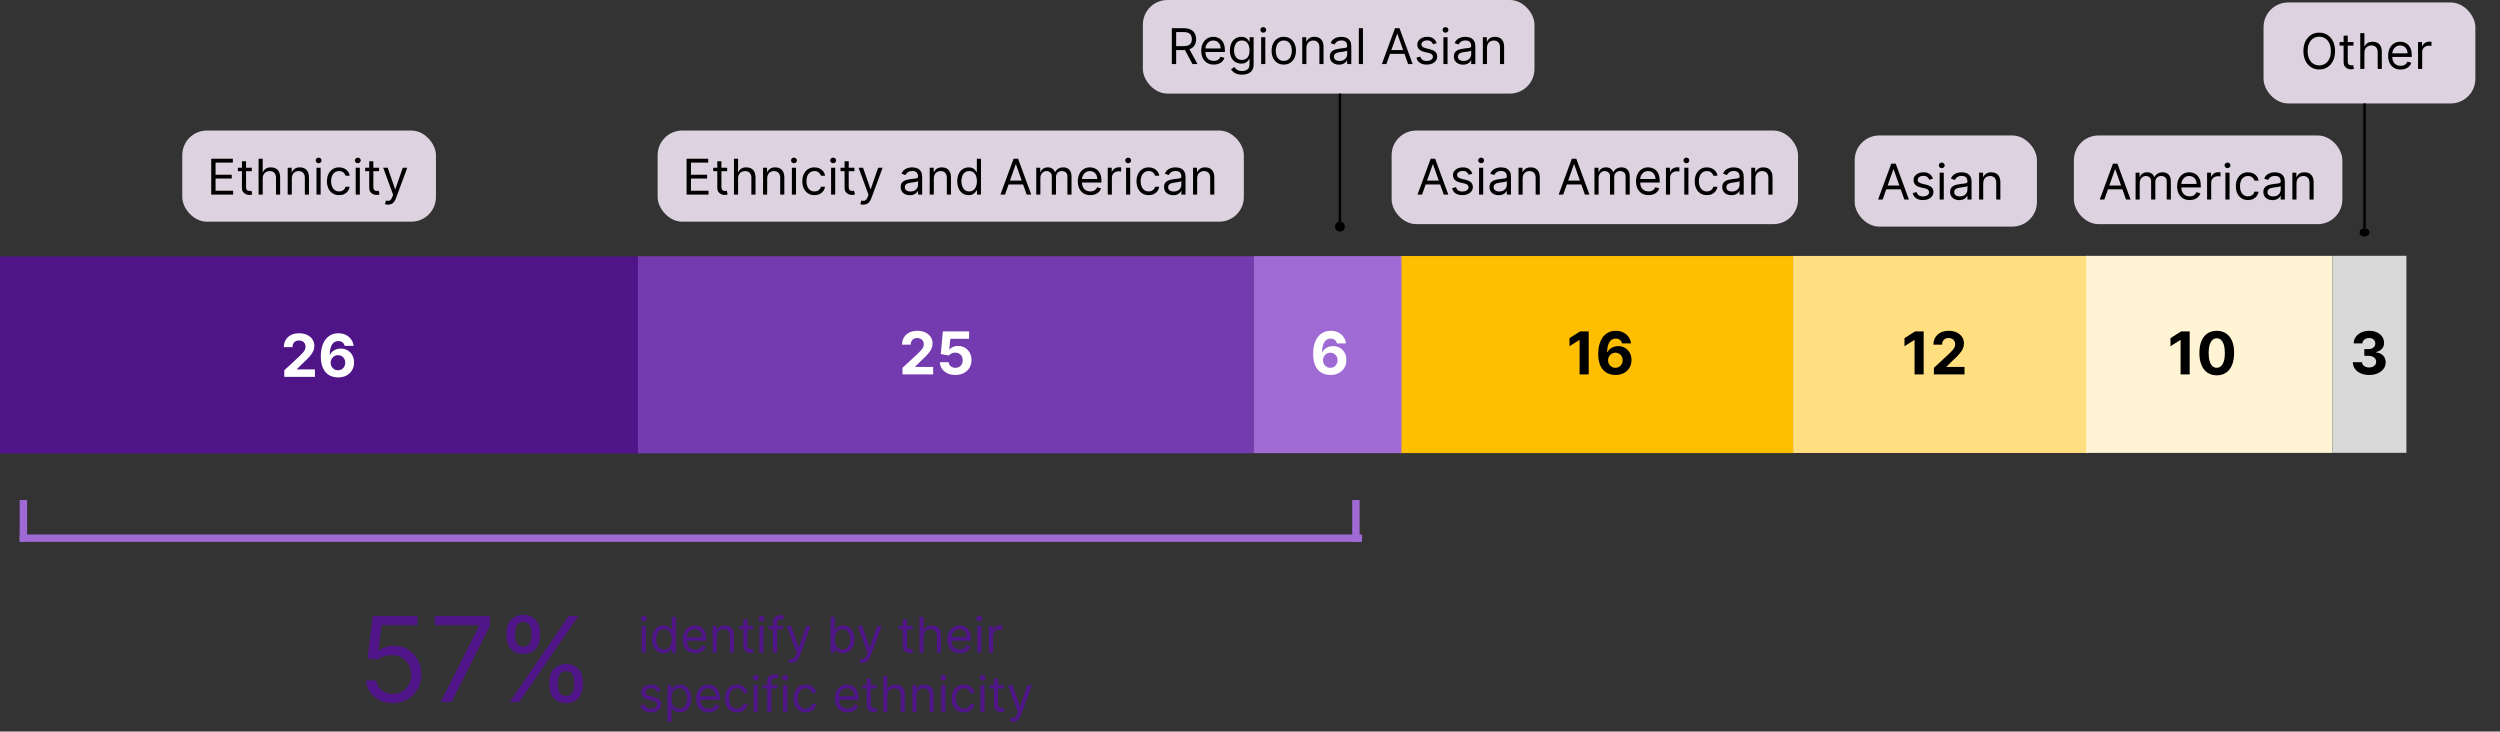 <svg width="1015" height="297" viewBox="0 0 1015 297" fill="none" xmlns="http://www.w3.org/2000/svg">
<rect x="0" y="0" width="1015" height="297" fill="#333333" stroke="none"/>
<rect x="260" y="104.116" width="80" height="260" transform="rotate(90 260 104.116)" fill="#4E1488"/>
<rect x="509" y="104.036" width="80" height="250" transform="rotate(90 509 104.036)" fill="#743AAF"/>
<rect x="728.002" y="103.952" width="80" height="160" transform="rotate(90 728.002 103.952)" fill="#FFBF00"/>
<rect x="848" y="103.908" width="80" height="120" transform="rotate(90 848 103.908)" fill="#FFDF7F"/>
<rect x="947.002" y="103.873" width="80" height="100" transform="rotate(90 947.002 103.873)" fill="#FFF4D3"/>
<rect x="569.002" y="103.986" width="80" height="60" transform="rotate(90 569.002 103.986)" fill="#9F6AD4"/>
<rect x="977.002" y="103.853" width="80" height="30" transform="rotate(90 977.002 103.853)" fill="#D9D9D9"/>
<rect x="73.998" y="53" width="103" height="37" rx="10" fill="#DDD3E0"/>
<path d="M85.759 79V64.454H94.538V66.017H87.521V70.932H94.083V72.494H87.521V77.438H94.651V79H85.759ZM102.23 68.091V69.511H96.576V68.091H102.23ZM98.224 65.477H99.9V75.875C99.9 76.349 99.969 76.704 100.106 76.94C100.248 77.172 100.428 77.329 100.646 77.409C100.868 77.485 101.103 77.523 101.349 77.523C101.534 77.523 101.685 77.513 101.803 77.494C101.922 77.471 102.017 77.452 102.088 77.438L102.428 78.943C102.315 78.986 102.156 79.028 101.953 79.071C101.749 79.118 101.491 79.142 101.178 79.142C100.705 79.142 100.241 79.04 99.786 78.837C99.337 78.633 98.963 78.323 98.664 77.906C98.371 77.49 98.224 76.964 98.224 76.329V65.477ZM106.661 72.438V79H104.985V64.454H106.661V69.796H106.803C107.059 69.232 107.443 68.785 107.954 68.453C108.47 68.117 109.157 67.949 110.014 67.949C110.757 67.949 111.408 68.098 111.967 68.396C112.526 68.69 112.959 69.142 113.267 69.753C113.579 70.359 113.735 71.131 113.735 72.068V79H112.059V72.182C112.059 71.315 111.834 70.645 111.384 70.172C110.939 69.694 110.321 69.454 109.531 69.454C108.981 69.454 108.489 69.57 108.053 69.803C107.623 70.035 107.282 70.373 107.031 70.818C106.785 71.263 106.661 71.803 106.661 72.438ZM118.478 72.438V79H116.802V68.091H118.421V69.796H118.563C118.819 69.242 119.207 68.796 119.728 68.46C120.249 68.119 120.921 67.949 121.745 67.949C122.483 67.949 123.13 68.1 123.684 68.403C124.238 68.702 124.669 69.156 124.976 69.767C125.284 70.373 125.438 71.14 125.438 72.068V79H123.762V72.182C123.762 71.325 123.539 70.657 123.094 70.179C122.649 69.696 122.038 69.454 121.262 69.454C120.727 69.454 120.249 69.57 119.827 69.803C119.411 70.035 119.081 70.373 118.84 70.818C118.599 71.263 118.478 71.803 118.478 72.438ZM128.501 79V68.091H130.177V79H128.501ZM129.353 66.273C129.026 66.273 128.745 66.162 128.508 65.939C128.276 65.716 128.16 65.449 128.16 65.136C128.16 64.824 128.276 64.556 128.508 64.334C128.745 64.111 129.026 64 129.353 64C129.68 64 129.959 64.111 130.191 64.334C130.428 64.556 130.546 64.824 130.546 65.136C130.546 65.449 130.428 65.716 130.191 65.939C129.959 66.162 129.68 66.273 129.353 66.273ZM137.679 79.227C136.656 79.227 135.775 78.986 135.037 78.503C134.298 78.02 133.73 77.355 133.332 76.507C132.934 75.66 132.736 74.691 132.736 73.602C132.736 72.494 132.939 71.517 133.346 70.669C133.758 69.817 134.331 69.151 135.065 68.673C135.804 68.19 136.666 67.949 137.65 67.949C138.417 67.949 139.109 68.091 139.724 68.375C140.34 68.659 140.844 69.057 141.237 69.568C141.63 70.079 141.874 70.676 141.969 71.358H140.292C140.165 70.861 139.881 70.421 139.44 70.037C139.005 69.649 138.417 69.454 137.679 69.454C137.025 69.454 136.452 69.625 135.96 69.966C135.472 70.302 135.091 70.778 134.817 71.394C134.547 72.004 134.412 72.722 134.412 73.546C134.412 74.388 134.544 75.122 134.809 75.747C135.079 76.372 135.458 76.858 135.946 77.203C136.438 77.549 137.016 77.722 137.679 77.722C138.114 77.722 138.51 77.646 138.865 77.494C139.22 77.343 139.521 77.125 139.767 76.841C140.013 76.557 140.188 76.216 140.292 75.818H141.969C141.874 76.462 141.64 77.042 141.265 77.558C140.896 78.07 140.406 78.477 139.795 78.78C139.189 79.078 138.484 79.227 137.679 79.227ZM144.419 79V68.091H146.095V79H144.419ZM145.271 66.273C144.944 66.273 144.663 66.162 144.426 65.939C144.194 65.716 144.078 65.449 144.078 65.136C144.078 64.824 144.194 64.556 144.426 64.334C144.663 64.111 144.944 64 145.271 64C145.598 64 145.877 64.111 146.109 64.334C146.346 64.556 146.464 64.824 146.464 65.136C146.464 65.449 146.346 65.716 146.109 65.939C145.877 66.162 145.598 66.273 145.271 66.273ZM153.909 68.091V69.511H148.256V68.091H153.909ZM149.904 65.477H151.58V75.875C151.58 76.349 151.648 76.704 151.786 76.94C151.928 77.172 152.108 77.329 152.325 77.409C152.548 77.485 152.782 77.523 153.029 77.523C153.213 77.523 153.365 77.513 153.483 77.494C153.602 77.471 153.696 77.452 153.767 77.438L154.108 78.943C153.994 78.986 153.836 79.028 153.632 79.071C153.429 79.118 153.171 79.142 152.858 79.142C152.385 79.142 151.921 79.04 151.466 78.837C151.016 78.633 150.642 78.323 150.344 77.906C150.05 77.49 149.904 76.964 149.904 76.329V65.477ZM157.51 83.091C157.226 83.091 156.973 83.067 156.75 83.02C156.528 82.977 156.374 82.935 156.289 82.892L156.715 81.415C157.122 81.519 157.482 81.557 157.794 81.528C158.107 81.5 158.384 81.36 158.625 81.109C158.871 80.863 159.096 80.463 159.3 79.909L159.612 79.057L155.578 68.091H157.396L160.408 76.784H160.521L163.533 68.091H165.351L160.72 80.591C160.512 81.154 160.254 81.621 159.946 81.99C159.638 82.364 159.281 82.641 158.874 82.821C158.471 83.001 158.017 83.091 157.51 83.091Z" fill="black"/>
<path d="M115.413 153V150.341L121.626 144.588C122.154 144.077 122.597 143.616 122.955 143.207C123.319 142.798 123.595 142.398 123.782 142.006C123.97 141.608 124.063 141.179 124.063 140.719C124.063 140.207 123.947 139.767 123.714 139.398C123.481 139.023 123.163 138.736 122.759 138.537C122.356 138.332 121.899 138.23 121.387 138.23C120.853 138.23 120.387 138.338 119.99 138.554C119.592 138.77 119.285 139.08 119.069 139.483C118.853 139.886 118.745 140.366 118.745 140.923H115.242C115.242 139.781 115.501 138.79 116.018 137.949C116.535 137.108 117.259 136.457 118.191 135.997C119.123 135.537 120.197 135.307 121.413 135.307C122.663 135.307 123.751 135.528 124.677 135.972C125.609 136.409 126.333 137.017 126.85 137.795C127.367 138.574 127.626 139.466 127.626 140.472C127.626 141.131 127.495 141.781 127.234 142.423C126.978 143.065 126.521 143.778 125.862 144.562C125.203 145.341 124.274 146.276 123.075 147.366L120.526 149.864V149.983H127.856V153H115.413ZM137.229 153.239C136.331 153.233 135.465 153.082 134.629 152.787C133.8 152.491 133.056 152.011 132.396 151.347C131.737 150.682 131.215 149.801 130.828 148.705C130.448 147.608 130.257 146.261 130.257 144.665C130.263 143.199 130.431 141.889 130.76 140.736C131.095 139.577 131.573 138.594 132.192 137.787C132.817 136.98 133.564 136.366 134.433 135.946C135.303 135.52 136.277 135.307 137.357 135.307C138.521 135.307 139.55 135.534 140.442 135.989C141.334 136.437 142.05 137.048 142.59 137.821C143.135 138.594 143.465 139.46 143.578 140.42H139.939C139.797 139.812 139.499 139.335 139.044 138.989C138.59 138.642 138.027 138.469 137.357 138.469C136.22 138.469 135.357 138.963 134.766 139.952C134.181 140.94 133.882 142.284 133.871 143.983H133.99C134.252 143.466 134.604 143.026 135.047 142.662C135.496 142.293 136.004 142.011 136.573 141.818C137.146 141.619 137.752 141.52 138.388 141.52C139.422 141.52 140.343 141.764 141.149 142.253C141.956 142.736 142.593 143.401 143.058 144.247C143.524 145.094 143.757 146.062 143.757 147.153C143.757 148.335 143.482 149.386 142.931 150.307C142.385 151.227 141.621 151.949 140.638 152.472C139.661 152.989 138.524 153.244 137.229 153.239ZM137.212 150.341C137.78 150.341 138.289 150.205 138.737 149.932C139.186 149.659 139.539 149.29 139.794 148.824C140.05 148.358 140.178 147.835 140.178 147.256C140.178 146.676 140.05 146.156 139.794 145.696C139.544 145.236 139.198 144.869 138.754 144.597C138.311 144.324 137.806 144.188 137.237 144.188C136.811 144.188 136.416 144.267 136.053 144.426C135.695 144.585 135.379 144.807 135.107 145.091C134.84 145.375 134.629 145.705 134.476 146.08C134.323 146.449 134.246 146.844 134.246 147.264C134.246 147.827 134.374 148.341 134.629 148.807C134.891 149.273 135.243 149.645 135.686 149.923C136.135 150.202 136.644 150.341 137.212 150.341Z" fill="white"/>
<path d="M366.413 152V149.341L372.626 143.588C373.154 143.077 373.597 142.616 373.955 142.207C374.319 141.798 374.595 141.398 374.782 141.006C374.97 140.608 375.063 140.179 375.063 139.719C375.063 139.207 374.947 138.767 374.714 138.398C374.481 138.023 374.163 137.736 373.759 137.537C373.356 137.332 372.899 137.23 372.387 137.23C371.853 137.23 371.387 137.338 370.99 137.554C370.592 137.77 370.285 138.08 370.069 138.483C369.853 138.886 369.745 139.366 369.745 139.923H366.242C366.242 138.781 366.501 137.79 367.018 136.949C367.535 136.108 368.259 135.457 369.191 134.997C370.123 134.537 371.197 134.307 372.413 134.307C373.663 134.307 374.751 134.528 375.677 134.972C376.609 135.409 377.333 136.017 377.85 136.795C378.367 137.574 378.626 138.466 378.626 139.472C378.626 140.131 378.495 140.781 378.234 141.423C377.978 142.065 377.521 142.778 376.862 143.562C376.203 144.341 375.274 145.276 374.075 146.366L371.526 148.864V148.983H378.856V152H366.413ZM387.905 152.239C386.7 152.239 385.627 152.017 384.683 151.574C383.746 151.131 383.002 150.52 382.45 149.741C381.899 148.963 381.612 148.071 381.59 147.065H385.169C385.209 147.741 385.493 148.29 386.021 148.71C386.55 149.131 387.178 149.341 387.905 149.341C388.485 149.341 388.996 149.213 389.439 148.957C389.888 148.696 390.237 148.335 390.487 147.875C390.743 147.409 390.871 146.875 390.871 146.273C390.871 145.659 390.74 145.119 390.479 144.653C390.223 144.187 389.868 143.824 389.414 143.562C388.959 143.301 388.439 143.168 387.854 143.162C387.343 143.162 386.845 143.267 386.362 143.477C385.885 143.687 385.513 143.974 385.246 144.338L381.965 143.75L382.791 134.545H393.462V137.562H385.834L385.382 141.935H385.485C385.791 141.503 386.254 141.145 386.874 140.861C387.493 140.577 388.186 140.435 388.953 140.435C390.004 140.435 390.942 140.682 391.766 141.176C392.59 141.67 393.24 142.349 393.718 143.213C394.195 144.071 394.431 145.06 394.425 146.179C394.431 147.355 394.158 148.401 393.607 149.315C393.061 150.224 392.297 150.94 391.314 151.463C390.337 151.98 389.2 152.239 387.905 152.239Z" fill="white"/>
<path d="M645.009 134.545V152H641.318V138.048H641.216L637.219 140.554V137.281L641.54 134.545H645.009ZM655.856 152.239C654.958 152.233 654.092 152.082 653.256 151.787C652.427 151.491 651.683 151.011 651.023 150.347C650.364 149.682 649.842 148.801 649.455 147.705C649.075 146.608 648.884 145.261 648.884 143.665C648.89 142.199 649.058 140.889 649.387 139.736C649.722 138.577 650.2 137.594 650.819 136.787C651.444 135.98 652.191 135.366 653.06 134.946C653.93 134.52 654.904 134.307 655.984 134.307C657.148 134.307 658.177 134.534 659.069 134.989C659.961 135.437 660.677 136.048 661.217 136.821C661.762 137.594 662.092 138.46 662.205 139.42H658.566C658.424 138.812 658.126 138.335 657.671 137.989C657.217 137.642 656.654 137.469 655.984 137.469C654.847 137.469 653.984 137.963 653.393 138.952C652.808 139.94 652.509 141.284 652.498 142.983H652.617C652.879 142.466 653.231 142.026 653.674 141.662C654.123 141.293 654.631 141.011 655.2 140.818C655.773 140.619 656.379 140.52 657.015 140.52C658.049 140.52 658.969 140.764 659.776 141.253C660.583 141.736 661.219 142.401 661.685 143.247C662.151 144.094 662.384 145.062 662.384 146.153C662.384 147.335 662.109 148.386 661.558 149.307C661.012 150.227 660.248 150.949 659.265 151.472C658.288 151.989 657.151 152.244 655.856 152.239ZM655.839 149.341C656.407 149.341 656.915 149.205 657.364 148.932C657.813 148.659 658.165 148.29 658.421 147.824C658.677 147.358 658.805 146.835 658.805 146.256C658.805 145.676 658.677 145.156 658.421 144.696C658.171 144.236 657.825 143.869 657.381 143.597C656.938 143.324 656.433 143.188 655.864 143.188C655.438 143.188 655.043 143.267 654.68 143.426C654.322 143.585 654.006 143.807 653.734 144.091C653.467 144.375 653.256 144.705 653.103 145.08C652.95 145.449 652.873 145.844 652.873 146.264C652.873 146.827 653.001 147.341 653.256 147.807C653.518 148.273 653.87 148.645 654.313 148.923C654.762 149.202 655.271 149.341 655.839 149.341Z" fill="black"/>
<path d="M781.007 134.545V152H777.316V138.048H777.214L773.217 140.554V137.281L777.538 134.545H781.007ZM785.155 152V149.341L791.368 143.588C791.896 143.077 792.34 142.616 792.698 142.207C793.061 141.798 793.337 141.398 793.524 141.006C793.712 140.608 793.806 140.179 793.806 139.719C793.806 139.207 793.689 138.767 793.456 138.398C793.223 138.023 792.905 137.736 792.502 137.537C792.098 137.332 791.641 137.23 791.129 137.23C790.595 137.23 790.129 137.338 789.732 137.554C789.334 137.77 789.027 138.08 788.811 138.483C788.595 138.886 788.487 139.366 788.487 139.923H784.985C784.985 138.781 785.243 137.79 785.76 136.949C786.277 136.108 787.002 135.457 787.933 134.997C788.865 134.537 789.939 134.307 791.155 134.307C792.405 134.307 793.493 134.528 794.419 134.972C795.351 135.409 796.075 136.017 796.593 136.795C797.11 137.574 797.368 138.466 797.368 139.472C797.368 140.131 797.237 140.781 796.976 141.423C796.72 142.065 796.263 142.778 795.604 143.562C794.945 144.341 794.016 145.276 792.817 146.366L790.269 148.864V148.983H797.598V152H785.155Z" fill="black"/>
<path d="M889.009 134.545V152H885.318V138.048H885.216L881.219 140.554V137.281L885.54 134.545H889.009ZM900.001 152.384C898.535 152.378 897.273 152.017 896.217 151.301C895.165 150.585 894.356 149.548 893.788 148.19C893.225 146.832 892.947 145.199 892.952 143.29C892.952 141.386 893.234 139.764 893.796 138.423C894.364 137.082 895.174 136.062 896.225 135.364C897.282 134.659 898.54 134.307 900.001 134.307C901.461 134.307 902.717 134.659 903.768 135.364C904.825 136.068 905.637 137.091 906.205 138.432C906.773 139.767 907.055 141.386 907.049 143.29C907.049 145.205 906.765 146.841 906.197 148.199C905.634 149.557 904.827 150.594 903.776 151.31C902.725 152.026 901.467 152.384 900.001 152.384ZM900.001 149.324C901.001 149.324 901.799 148.821 902.396 147.815C902.992 146.81 903.288 145.301 903.282 143.29C903.282 141.966 903.146 140.864 902.873 139.983C902.606 139.102 902.225 138.44 901.731 137.997C901.242 137.554 900.665 137.332 900.001 137.332C899.006 137.332 898.211 137.83 897.614 138.824C897.018 139.818 896.717 141.307 896.711 143.29C896.711 144.631 896.844 145.75 897.112 146.648C897.384 147.54 897.768 148.21 898.262 148.659C898.756 149.102 899.336 149.324 900.001 149.324Z" fill="black"/>
<path d="M540.114 152.239C539.216 152.233 538.349 152.082 537.514 151.787C536.685 151.491 535.94 151.011 535.281 150.347C534.622 149.682 534.099 148.801 533.713 147.705C533.332 146.608 533.142 145.261 533.142 143.665C533.148 142.199 533.315 140.889 533.645 139.736C533.98 138.577 534.457 137.594 535.077 136.787C535.702 135.98 536.449 135.366 537.318 134.946C538.188 134.52 539.162 134.307 540.241 134.307C541.406 134.307 542.435 134.534 543.327 134.989C544.219 135.437 544.935 136.048 545.474 136.821C546.02 137.594 546.349 138.46 546.463 139.42H542.824C542.682 138.812 542.384 138.335 541.929 137.989C541.474 137.642 540.912 137.469 540.241 137.469C539.105 137.469 538.241 137.963 537.651 138.952C537.065 139.94 536.767 141.284 536.756 142.983H536.875C537.136 142.466 537.489 142.026 537.932 141.662C538.381 141.293 538.889 141.011 539.457 140.818C540.031 140.619 540.636 140.52 541.273 140.52C542.307 140.52 543.227 140.764 544.034 141.253C544.841 141.736 545.477 142.401 545.943 143.247C546.409 144.094 546.642 145.062 546.642 146.153C546.642 147.335 546.366 148.386 545.815 149.307C545.27 150.227 544.506 150.949 543.523 151.472C542.545 151.989 541.409 152.244 540.114 152.239ZM540.097 149.341C540.665 149.341 541.173 149.205 541.622 148.932C542.071 148.659 542.423 148.29 542.679 147.824C542.935 147.358 543.062 146.835 543.062 146.256C543.062 145.676 542.935 145.156 542.679 144.696C542.429 144.236 542.082 143.869 541.639 143.597C541.196 143.324 540.69 143.188 540.122 143.188C539.696 143.188 539.301 143.267 538.938 143.426C538.58 143.585 538.264 143.807 537.991 144.091C537.724 144.375 537.514 144.705 537.361 145.08C537.207 145.449 537.131 145.844 537.131 146.264C537.131 146.827 537.259 147.341 537.514 147.807C537.776 148.273 538.128 148.645 538.571 148.923C539.02 149.202 539.528 149.341 540.097 149.341Z" fill="white"/>
<path d="M961.866 152.239C960.594 152.239 959.46 152.02 958.466 151.582C957.477 151.139 956.696 150.531 956.122 149.759C955.554 148.98 955.261 148.082 955.244 147.065H958.96C958.983 147.491 959.122 147.866 959.378 148.19C959.639 148.509 959.986 148.756 960.418 148.932C960.849 149.108 961.335 149.196 961.875 149.196C962.438 149.196 962.935 149.097 963.366 148.898C963.798 148.699 964.136 148.423 964.381 148.071C964.625 147.719 964.747 147.312 964.747 146.852C964.747 146.386 964.616 145.974 964.355 145.616C964.099 145.253 963.73 144.969 963.247 144.764C962.77 144.56 962.202 144.457 961.543 144.457H959.915V141.747H961.543C962.099 141.747 962.591 141.651 963.017 141.457C963.449 141.264 963.784 140.997 964.023 140.656C964.261 140.31 964.381 139.906 964.381 139.446C964.381 139.009 964.276 138.625 964.065 138.295C963.861 137.96 963.571 137.699 963.196 137.511C962.827 137.324 962.395 137.23 961.901 137.23C961.401 137.23 960.943 137.321 960.528 137.503C960.114 137.679 959.781 137.932 959.531 138.261C959.281 138.591 959.148 138.977 959.131 139.42H955.594C955.611 138.415 955.898 137.528 956.455 136.761C957.011 135.994 957.761 135.395 958.705 134.963C959.653 134.526 960.724 134.307 961.918 134.307C963.122 134.307 964.176 134.526 965.08 134.963C965.983 135.401 966.685 135.991 967.185 136.736C967.69 137.474 967.94 138.304 967.935 139.224C967.94 140.202 967.636 141.017 967.023 141.67C966.415 142.324 965.622 142.739 964.645 142.915V143.051C965.929 143.216 966.906 143.662 967.577 144.389C968.253 145.111 968.588 146.014 968.582 147.099C968.588 148.094 968.301 148.977 967.722 149.75C967.148 150.523 966.355 151.131 965.344 151.574C964.332 152.017 963.173 152.239 961.866 152.239Z" fill="black"/>
<rect x="266.998" y="53" width="238" height="37" rx="10" fill="#DDD3E0"/>
<path d="M278.759 79V64.454H287.538V66.017H280.521V70.932H287.083V72.494H280.521V77.438H287.651V79H278.759ZM295.23 68.091V69.511H289.576V68.091H295.23ZM291.224 65.477H292.9V75.875C292.9 76.349 292.969 76.704 293.106 76.94C293.248 77.172 293.428 77.329 293.646 77.409C293.868 77.485 294.103 77.523 294.349 77.523C294.534 77.523 294.685 77.513 294.803 77.494C294.922 77.471 295.017 77.452 295.088 77.438L295.428 78.943C295.315 78.986 295.156 79.028 294.953 79.071C294.749 79.118 294.491 79.142 294.178 79.142C293.705 79.142 293.241 79.04 292.786 78.837C292.337 78.633 291.963 78.323 291.664 77.906C291.371 77.49 291.224 76.964 291.224 76.329V65.477ZM299.661 72.438V79H297.985V64.454H299.661V69.796H299.803C300.059 69.232 300.443 68.785 300.954 68.453C301.47 68.117 302.157 67.949 303.014 67.949C303.757 67.949 304.408 68.098 304.967 68.396C305.526 68.69 305.959 69.142 306.267 69.753C306.579 70.359 306.735 71.131 306.735 72.068V79H305.059V72.182C305.059 71.315 304.834 70.645 304.384 70.172C303.939 69.694 303.321 69.454 302.531 69.454C301.981 69.454 301.489 69.57 301.053 69.803C300.623 70.035 300.282 70.373 300.031 70.818C299.785 71.263 299.661 71.803 299.661 72.438ZM311.478 72.438V79H309.802V68.091H311.421V69.796H311.563C311.819 69.242 312.207 68.796 312.728 68.46C313.249 68.119 313.921 67.949 314.745 67.949C315.483 67.949 316.13 68.1 316.684 68.403C317.238 68.702 317.669 69.156 317.976 69.767C318.284 70.373 318.438 71.14 318.438 72.068V79H316.762V72.182C316.762 71.325 316.539 70.657 316.094 70.179C315.649 69.696 315.038 69.454 314.262 69.454C313.727 69.454 313.249 69.57 312.827 69.803C312.411 70.035 312.081 70.373 311.84 70.818C311.599 71.263 311.478 71.803 311.478 72.438ZM321.501 79V68.091H323.177V79H321.501ZM322.353 66.273C322.026 66.273 321.745 66.162 321.508 65.939C321.276 65.716 321.16 65.449 321.16 65.136C321.16 64.824 321.276 64.556 321.508 64.334C321.745 64.111 322.026 64 322.353 64C322.68 64 322.959 64.111 323.191 64.334C323.428 64.556 323.546 64.824 323.546 65.136C323.546 65.449 323.428 65.716 323.191 65.939C322.959 66.162 322.68 66.273 322.353 66.273ZM330.679 79.227C329.656 79.227 328.775 78.986 328.037 78.503C327.298 78.02 326.73 77.355 326.332 76.507C325.934 75.66 325.736 74.691 325.736 73.602C325.736 72.494 325.939 71.517 326.346 70.669C326.758 69.817 327.331 69.151 328.065 68.673C328.804 68.19 329.666 67.949 330.65 67.949C331.417 67.949 332.109 68.091 332.724 68.375C333.34 68.659 333.844 69.057 334.237 69.568C334.63 70.079 334.874 70.676 334.969 71.358H333.292C333.165 70.861 332.881 70.421 332.44 70.037C332.005 69.649 331.417 69.454 330.679 69.454C330.025 69.454 329.452 69.625 328.96 69.966C328.472 70.302 328.091 70.778 327.817 71.394C327.547 72.004 327.412 72.722 327.412 73.546C327.412 74.388 327.544 75.122 327.809 75.747C328.079 76.372 328.458 76.858 328.946 77.203C329.438 77.549 330.016 77.722 330.679 77.722C331.114 77.722 331.51 77.646 331.865 77.494C332.22 77.343 332.521 77.125 332.767 76.841C333.013 76.557 333.188 76.216 333.292 75.818H334.969C334.874 76.462 334.64 77.042 334.265 77.558C333.896 78.07 333.406 78.477 332.795 78.78C332.189 79.078 331.484 79.227 330.679 79.227ZM337.419 79V68.091H339.095V79H337.419ZM338.271 66.273C337.944 66.273 337.663 66.162 337.426 65.939C337.194 65.716 337.078 65.449 337.078 65.136C337.078 64.824 337.194 64.556 337.426 64.334C337.663 64.111 337.944 64 338.271 64C338.598 64 338.877 64.111 339.109 64.334C339.346 64.556 339.464 64.824 339.464 65.136C339.464 65.449 339.346 65.716 339.109 65.939C338.877 66.162 338.598 66.273 338.271 66.273ZM346.909 68.091V69.511H341.256V68.091H346.909ZM342.904 65.477H344.58V75.875C344.58 76.349 344.648 76.704 344.786 76.94C344.928 77.172 345.108 77.329 345.325 77.409C345.548 77.485 345.782 77.523 346.029 77.523C346.213 77.523 346.365 77.513 346.483 77.494C346.602 77.471 346.696 77.452 346.767 77.438L347.108 78.943C346.994 78.986 346.836 79.028 346.632 79.071C346.429 79.118 346.171 79.142 345.858 79.142C345.385 79.142 344.921 79.04 344.466 78.837C344.016 78.633 343.642 78.323 343.344 77.906C343.05 77.49 342.904 76.964 342.904 76.329V65.477ZM350.51 83.091C350.226 83.091 349.973 83.067 349.75 83.02C349.528 82.977 349.374 82.935 349.289 82.892L349.715 81.415C350.122 81.519 350.482 81.557 350.794 81.528C351.107 81.5 351.384 81.36 351.625 81.109C351.871 80.863 352.096 80.463 352.3 79.909L352.612 79.057L348.578 68.091H350.396L353.408 76.784H353.521L356.533 68.091H358.351L353.72 80.591C353.512 81.154 353.254 81.621 352.946 81.99C352.638 82.364 352.281 82.641 351.874 82.821C351.471 83.001 351.017 83.091 350.51 83.091ZM369.399 79.256C368.707 79.256 368.08 79.126 367.517 78.865C366.953 78.6 366.506 78.219 366.174 77.722C365.843 77.22 365.677 76.614 365.677 75.903C365.677 75.278 365.8 74.772 366.046 74.383C366.293 73.99 366.622 73.683 367.034 73.46C367.445 73.238 367.9 73.072 368.397 72.963C368.899 72.849 369.403 72.76 369.91 72.693C370.573 72.608 371.11 72.544 371.522 72.501C371.939 72.454 372.242 72.376 372.431 72.267C372.625 72.158 372.722 71.969 372.722 71.699V71.642C372.722 70.941 372.531 70.397 372.147 70.008C371.768 69.62 371.193 69.426 370.421 69.426C369.621 69.426 368.994 69.601 368.539 69.952C368.085 70.302 367.765 70.676 367.58 71.074L365.99 70.506C366.274 69.843 366.652 69.327 367.126 68.957C367.604 68.583 368.125 68.323 368.688 68.176C369.257 68.025 369.815 67.949 370.365 67.949C370.715 67.949 371.117 67.992 371.572 68.077C372.031 68.157 372.474 68.325 372.9 68.581C373.331 68.837 373.688 69.222 373.972 69.739C374.257 70.255 374.399 70.946 374.399 71.812V79H372.722V77.523H372.637C372.524 77.76 372.334 78.013 372.069 78.283C371.804 78.553 371.451 78.782 371.011 78.972C370.57 79.161 370.033 79.256 369.399 79.256ZM369.654 77.75C370.317 77.75 370.876 77.62 371.33 77.359C371.79 77.099 372.135 76.763 372.367 76.351C372.604 75.939 372.722 75.506 372.722 75.051V73.517C372.651 73.602 372.495 73.68 372.254 73.751C372.017 73.818 371.742 73.877 371.43 73.929C371.122 73.976 370.821 74.019 370.528 74.057C370.239 74.09 370.005 74.118 369.825 74.142C369.389 74.199 368.982 74.291 368.603 74.419C368.229 74.542 367.926 74.729 367.694 74.98C367.467 75.226 367.353 75.562 367.353 75.989C367.353 76.571 367.569 77.011 367.999 77.31C368.435 77.603 368.987 77.75 369.654 77.75ZM379.134 72.438V79H377.458V68.091H379.077V69.796H379.219C379.475 69.242 379.863 68.796 380.384 68.46C380.905 68.119 381.577 67.949 382.401 67.949C383.14 67.949 383.786 68.1 384.34 68.403C384.894 68.702 385.325 69.156 385.633 69.767C385.94 70.373 386.094 71.14 386.094 72.068V79H384.418V72.182C384.418 71.325 384.196 70.657 383.751 70.179C383.305 69.696 382.695 69.454 381.918 69.454C381.383 69.454 380.905 69.57 380.483 69.803C380.067 70.035 379.738 70.373 379.496 70.818C379.255 71.263 379.134 71.803 379.134 72.438ZM393.276 79.227C392.367 79.227 391.565 78.998 390.869 78.538C390.173 78.074 389.628 77.421 389.235 76.578C388.842 75.731 388.646 74.729 388.646 73.574C388.646 72.428 388.842 71.434 389.235 70.591C389.628 69.748 390.175 69.097 390.876 68.638C391.577 68.178 392.386 67.949 393.305 67.949C394.015 67.949 394.576 68.067 394.988 68.304C395.405 68.536 395.722 68.801 395.94 69.099C396.162 69.393 396.335 69.635 396.458 69.824H396.6V64.454H398.276V79H396.657V77.324H396.458C396.335 77.523 396.16 77.774 395.933 78.077C395.705 78.375 395.381 78.642 394.96 78.879C394.538 79.111 393.977 79.227 393.276 79.227ZM393.504 77.722C394.176 77.722 394.744 77.546 395.208 77.196C395.672 76.841 396.025 76.351 396.267 75.726C396.508 75.096 396.629 74.369 396.629 73.546C396.629 72.731 396.51 72.019 396.274 71.408C396.037 70.792 395.686 70.314 395.222 69.973C394.758 69.627 394.186 69.454 393.504 69.454C392.794 69.454 392.202 69.637 391.728 70.001C391.259 70.361 390.907 70.851 390.67 71.472C390.438 72.087 390.322 72.778 390.322 73.546C390.322 74.322 390.44 75.028 390.677 75.662C390.919 76.292 391.274 76.794 391.742 77.168C392.216 77.537 392.803 77.722 393.504 77.722ZM408.028 79H406.181L411.522 64.454H413.34L418.681 79H416.835L412.488 66.756H412.374L408.028 79ZM408.71 73.318H416.153V74.881H408.71V73.318ZM420.72 79V68.091H422.339V69.796H422.481C422.708 69.213 423.075 68.761 423.582 68.439C424.088 68.112 424.697 67.949 425.407 67.949C426.127 67.949 426.726 68.112 427.204 68.439C427.687 68.761 428.063 69.213 428.333 69.796H428.447C428.726 69.232 429.145 68.785 429.704 68.453C430.263 68.117 430.933 67.949 431.714 67.949C432.689 67.949 433.487 68.254 434.107 68.865C434.728 69.471 435.038 70.416 435.038 71.699V79H433.362V71.699C433.362 70.894 433.142 70.319 432.701 69.973C432.261 69.627 431.742 69.454 431.146 69.454C430.379 69.454 429.785 69.687 429.363 70.151C428.942 70.61 428.731 71.192 428.731 71.898V79H427.026V71.528C427.026 70.908 426.825 70.409 426.423 70.03C426.02 69.646 425.502 69.454 424.867 69.454C424.432 69.454 424.025 69.57 423.646 69.803C423.272 70.035 422.969 70.356 422.737 70.769C422.509 71.176 422.396 71.647 422.396 72.182V79H420.72ZM442.676 79.227C441.625 79.227 440.718 78.995 439.956 78.531C439.199 78.062 438.614 77.409 438.202 76.571C437.795 75.728 437.591 74.748 437.591 73.631C437.591 72.513 437.795 71.528 438.202 70.676C438.614 69.819 439.187 69.151 439.921 68.673C440.659 68.19 441.521 67.949 442.506 67.949C443.074 67.949 443.635 68.044 444.189 68.233C444.743 68.422 445.247 68.73 445.702 69.156C446.156 69.578 446.519 70.136 446.789 70.832C447.058 71.528 447.193 72.385 447.193 73.403V74.114H438.784V72.665H445.489C445.489 72.049 445.366 71.5 445.119 71.017C444.878 70.534 444.532 70.153 444.083 69.874C443.637 69.594 443.112 69.454 442.506 69.454C441.838 69.454 441.261 69.62 440.773 69.952C440.29 70.278 439.918 70.704 439.658 71.23C439.397 71.756 439.267 72.319 439.267 72.921V73.886C439.267 74.71 439.409 75.409 439.693 75.981C439.982 76.55 440.382 76.983 440.894 77.281C441.405 77.575 441.999 77.722 442.676 77.722C443.117 77.722 443.514 77.66 443.869 77.537C444.229 77.409 444.539 77.22 444.8 76.969C445.06 76.713 445.262 76.396 445.404 76.017L447.023 76.472C446.852 77.021 446.566 77.504 446.164 77.921C445.761 78.332 445.264 78.654 444.672 78.886C444.08 79.114 443.415 79.227 442.676 79.227ZM449.743 79V68.091H451.362V69.739H451.476C451.675 69.199 452.035 68.761 452.556 68.425C453.076 68.088 453.664 67.921 454.317 67.921C454.44 67.921 454.594 67.923 454.779 67.928C454.963 67.932 455.103 67.939 455.198 67.949V69.653C455.141 69.639 455.011 69.618 454.807 69.59C454.608 69.556 454.397 69.54 454.175 69.54C453.645 69.54 453.171 69.651 452.754 69.874C452.343 70.091 452.016 70.394 451.774 70.783C451.538 71.166 451.419 71.604 451.419 72.097V79H449.743ZM457.184 79V68.091H458.861V79H457.184ZM458.037 66.273C457.71 66.273 457.428 66.162 457.192 65.939C456.96 65.716 456.844 65.449 456.844 65.136C456.844 64.824 456.96 64.556 457.192 64.334C457.428 64.111 457.71 64 458.037 64C458.363 64 458.643 64.111 458.875 64.334C459.112 64.556 459.23 64.824 459.23 65.136C459.23 65.449 459.112 65.716 458.875 65.939C458.643 66.162 458.363 66.273 458.037 66.273ZM466.362 79.227C465.34 79.227 464.459 78.986 463.72 78.503C462.982 78.02 462.414 77.355 462.016 76.507C461.618 75.66 461.419 74.691 461.419 73.602C461.419 72.494 461.623 71.517 462.03 70.669C462.442 69.817 463.015 69.151 463.749 68.673C464.487 68.19 465.349 67.949 466.334 67.949C467.101 67.949 467.792 68.091 468.408 68.375C469.023 68.659 469.528 69.057 469.921 69.568C470.314 70.079 470.557 70.676 470.652 71.358H468.976C468.848 70.861 468.564 70.421 468.124 70.037C467.688 69.649 467.101 69.454 466.362 69.454C465.709 69.454 465.136 69.625 464.644 69.966C464.156 70.302 463.775 70.778 463.5 71.394C463.23 72.004 463.095 72.722 463.095 73.546C463.095 74.388 463.228 75.122 463.493 75.747C463.763 76.372 464.142 76.858 464.629 77.203C465.122 77.549 465.7 77.722 466.362 77.722C466.798 77.722 467.193 77.646 467.548 77.494C467.904 77.343 468.204 77.125 468.45 76.841C468.697 76.557 468.872 76.216 468.976 75.818H470.652C470.557 76.462 470.323 77.042 469.949 77.558C469.58 78.07 469.09 78.477 468.479 78.78C467.873 79.078 467.167 79.227 466.362 79.227ZM476.313 79.256C475.621 79.256 474.994 79.126 474.431 78.865C473.867 78.6 473.42 78.219 473.088 77.722C472.757 77.22 472.591 76.614 472.591 75.903C472.591 75.278 472.714 74.772 472.96 74.383C473.207 73.99 473.536 73.683 473.948 73.46C474.36 73.238 474.814 73.072 475.311 72.963C475.813 72.849 476.317 72.76 476.824 72.693C477.487 72.608 478.024 72.544 478.436 72.501C478.853 72.454 479.156 72.376 479.345 72.267C479.539 72.158 479.637 71.969 479.637 71.699V71.642C479.637 70.941 479.445 70.397 479.061 70.008C478.682 69.62 478.107 69.426 477.335 69.426C476.535 69.426 475.908 69.601 475.453 69.952C474.999 70.302 474.679 70.676 474.494 71.074L472.904 70.506C473.188 69.843 473.566 69.327 474.04 68.957C474.518 68.583 475.039 68.323 475.602 68.176C476.171 68.025 476.729 67.949 477.279 67.949C477.629 67.949 478.031 67.992 478.486 68.077C478.945 68.157 479.388 68.325 479.814 68.581C480.245 68.837 480.602 69.222 480.887 69.739C481.171 70.255 481.313 70.946 481.313 71.812V79H479.637V77.523H479.551C479.438 77.76 479.248 78.013 478.983 78.283C478.718 78.553 478.365 78.782 477.925 78.972C477.485 79.161 476.947 79.256 476.313 79.256ZM476.568 77.75C477.231 77.75 477.79 77.62 478.244 77.359C478.704 77.099 479.049 76.763 479.281 76.351C479.518 75.939 479.637 75.506 479.637 75.051V73.517C479.566 73.602 479.409 73.68 479.168 73.751C478.931 73.818 478.656 73.877 478.344 73.929C478.036 73.976 477.735 74.019 477.442 74.057C477.153 74.09 476.919 74.118 476.739 74.142C476.303 74.199 475.896 74.291 475.517 74.419C475.143 74.542 474.84 74.729 474.608 74.98C474.381 75.226 474.267 75.562 474.267 75.989C474.267 76.571 474.483 77.011 474.914 77.31C475.349 77.603 475.901 77.75 476.568 77.75ZM486.048 72.438V79H484.372V68.091H485.991V69.796H486.133C486.389 69.242 486.777 68.796 487.298 68.46C487.819 68.119 488.491 67.949 489.315 67.949C490.054 67.949 490.7 68.1 491.254 68.403C491.808 68.702 492.239 69.156 492.547 69.767C492.854 70.373 493.008 71.14 493.008 72.068V79H491.332V72.182C491.332 71.325 491.11 70.657 490.665 70.179C490.22 69.696 489.609 69.454 488.832 69.454C488.297 69.454 487.819 69.57 487.398 69.803C486.981 70.035 486.652 70.373 486.41 70.818C486.169 71.263 486.048 71.803 486.048 72.438Z" fill="black"/>
<rect x="464" width="159" height="38" rx="10" fill="#DDD3E0"/>
<path d="M475.761 26V11.454H480.676C481.813 11.454 482.745 11.649 483.474 12.037C484.204 12.421 484.743 12.948 485.094 13.621C485.444 14.293 485.619 15.058 485.619 15.915C485.619 16.772 485.444 17.532 485.094 18.195C484.743 18.858 484.206 19.378 483.482 19.757C482.757 20.131 481.831 20.318 480.705 20.318H476.727V18.727H480.648C481.424 18.727 482.049 18.614 482.523 18.386C483.001 18.159 483.347 17.837 483.56 17.421C483.777 16.999 483.886 16.497 483.886 15.915C483.886 15.332 483.777 14.823 483.56 14.388C483.342 13.952 482.994 13.616 482.516 13.379C482.037 13.138 481.405 13.017 480.619 13.017H477.523V26H475.761ZM482.608 19.466L486.188 26H484.142L480.619 19.466H482.608ZM492.784 26.227C491.733 26.227 490.826 25.995 490.064 25.531C489.306 25.062 488.721 24.409 488.309 23.571C487.902 22.728 487.699 21.748 487.699 20.631C487.699 19.513 487.902 18.528 488.309 17.676C488.721 16.819 489.294 16.151 490.028 15.673C490.767 15.19 491.628 14.949 492.613 14.949C493.181 14.949 493.743 15.044 494.297 15.233C494.85 15.422 495.355 15.73 495.809 16.156C496.264 16.578 496.626 17.136 496.896 17.832C497.166 18.528 497.301 19.385 497.301 20.403V21.114H488.892V19.665H495.596C495.596 19.049 495.473 18.5 495.227 18.017C494.985 17.534 494.64 17.153 494.19 16.874C493.745 16.594 493.219 16.454 492.613 16.454C491.946 16.454 491.368 16.62 490.88 16.952C490.397 17.278 490.026 17.704 489.765 18.23C489.505 18.756 489.375 19.319 489.375 19.921V20.886C489.375 21.71 489.517 22.409 489.801 22.982C490.09 23.55 490.49 23.983 491.001 24.281C491.512 24.575 492.107 24.722 492.784 24.722C493.224 24.722 493.622 24.66 493.977 24.537C494.337 24.409 494.647 24.22 494.907 23.969C495.168 23.713 495.369 23.396 495.511 23.017L497.13 23.472C496.96 24.021 496.673 24.504 496.271 24.921C495.868 25.332 495.371 25.654 494.779 25.886C494.188 26.114 493.522 26.227 492.784 26.227ZM504.254 30.318C503.444 30.318 502.748 30.214 502.166 30.006C501.583 29.802 501.098 29.532 500.71 29.196C500.326 28.865 500.021 28.509 499.794 28.131L501.129 27.193C501.28 27.392 501.472 27.619 501.704 27.875C501.936 28.135 502.253 28.36 502.656 28.55C503.063 28.744 503.596 28.841 504.254 28.841C505.135 28.841 505.861 28.628 506.434 28.202C507.007 27.776 507.294 27.108 507.294 26.199V23.983H507.152C507.029 24.182 506.853 24.428 506.626 24.722C506.404 25.01 506.082 25.268 505.66 25.496C505.243 25.718 504.68 25.829 503.97 25.829C503.089 25.829 502.298 25.621 501.598 25.204C500.902 24.788 500.35 24.182 499.943 23.386C499.54 22.591 499.339 21.625 499.339 20.489C499.339 19.371 499.536 18.398 499.929 17.57C500.322 16.736 500.868 16.092 501.569 15.638C502.27 15.178 503.08 14.949 503.998 14.949C504.708 14.949 505.272 15.067 505.689 15.304C506.11 15.536 506.432 15.801 506.654 16.099C506.882 16.393 507.057 16.634 507.18 16.824H507.35V15.091H508.97V26.312C508.97 27.25 508.757 28.012 508.331 28.599C507.909 29.191 507.341 29.625 506.626 29.899C505.916 30.178 505.125 30.318 504.254 30.318ZM504.197 24.324C504.869 24.324 505.438 24.17 505.902 23.862C506.366 23.555 506.718 23.112 506.96 22.534C507.201 21.956 507.322 21.265 507.322 20.46C507.322 19.674 507.204 18.981 506.967 18.379C506.73 17.778 506.38 17.307 505.916 16.966C505.452 16.625 504.879 16.454 504.197 16.454C503.487 16.454 502.895 16.634 502.422 16.994C501.953 17.354 501.6 17.837 501.363 18.443C501.131 19.049 501.015 19.722 501.015 20.46C501.015 21.218 501.134 21.888 501.37 22.47C501.612 23.048 501.967 23.502 502.436 23.834C502.909 24.16 503.496 24.324 504.197 24.324ZM512.038 26V15.091H513.714V26H512.038ZM512.89 13.273C512.564 13.273 512.282 13.162 512.045 12.939C511.813 12.716 511.697 12.449 511.697 12.136C511.697 11.824 511.813 11.556 512.045 11.334C512.282 11.111 512.564 11 512.89 11C513.217 11 513.496 11.111 513.728 11.334C513.965 11.556 514.083 11.824 514.083 12.136C514.083 12.449 513.965 12.716 513.728 12.939C513.496 13.162 513.217 13.273 512.89 13.273ZM521.216 26.227C520.231 26.227 519.367 25.993 518.624 25.524C517.885 25.055 517.307 24.4 516.891 23.557C516.479 22.714 516.273 21.729 516.273 20.602C516.273 19.466 516.479 18.474 516.891 17.626C517.307 16.779 517.885 16.121 518.624 15.652C519.367 15.183 520.231 14.949 521.216 14.949C522.201 14.949 523.063 15.183 523.801 15.652C524.545 16.121 525.122 16.779 525.534 17.626C525.951 18.474 526.159 19.466 526.159 20.602C526.159 21.729 525.951 22.714 525.534 23.557C525.122 24.4 524.545 25.055 523.801 25.524C523.063 25.993 522.201 26.227 521.216 26.227ZM521.216 24.722C521.964 24.722 522.58 24.53 523.062 24.146C523.545 23.763 523.903 23.259 524.135 22.634C524.367 22.009 524.483 21.331 524.483 20.602C524.483 19.873 524.367 19.194 524.135 18.564C523.903 17.934 523.545 17.425 523.062 17.037C522.58 16.649 521.964 16.454 521.216 16.454C520.468 16.454 519.852 16.649 519.369 17.037C518.886 17.425 518.529 17.934 518.297 18.564C518.065 19.194 517.949 19.873 517.949 20.602C517.949 21.331 518.065 22.009 518.297 22.634C518.529 23.259 518.886 23.763 519.369 24.146C519.852 24.53 520.468 24.722 521.216 24.722ZM530.394 19.438V26H528.718V15.091H530.337V16.796H530.479C530.735 16.241 531.123 15.796 531.644 15.46C532.165 15.119 532.837 14.949 533.661 14.949C534.4 14.949 535.046 15.1 535.6 15.403C536.154 15.702 536.585 16.156 536.892 16.767C537.2 17.373 537.354 18.14 537.354 19.068V26H535.678V19.182C535.678 18.325 535.455 17.657 535.01 17.179C534.565 16.696 533.954 16.454 533.178 16.454C532.643 16.454 532.165 16.57 531.743 16.803C531.327 17.035 530.998 17.373 530.756 17.818C530.515 18.263 530.394 18.803 530.394 19.438ZM543.627 26.256C542.936 26.256 542.308 26.125 541.745 25.865C541.182 25.6 540.734 25.219 540.403 24.722C540.071 24.22 539.906 23.614 539.906 22.903C539.906 22.278 540.029 21.772 540.275 21.384C540.521 20.991 540.85 20.683 541.262 20.46C541.674 20.238 542.129 20.072 542.626 19.963C543.128 19.849 543.632 19.759 544.138 19.693C544.801 19.608 545.339 19.544 545.751 19.501C546.167 19.454 546.47 19.376 546.66 19.267C546.854 19.158 546.951 18.969 546.951 18.699V18.642C546.951 17.941 546.759 17.397 546.376 17.009C545.997 16.62 545.422 16.426 544.65 16.426C543.85 16.426 543.222 16.601 542.768 16.952C542.313 17.302 541.994 17.676 541.809 18.074L540.218 17.506C540.502 16.843 540.881 16.327 541.354 15.957C541.833 15.583 542.353 15.323 542.917 15.176C543.485 15.025 544.044 14.949 544.593 14.949C544.943 14.949 545.346 14.992 545.8 15.077C546.26 15.157 546.702 15.325 547.129 15.581C547.559 15.837 547.917 16.223 548.201 16.739C548.485 17.255 548.627 17.946 548.627 18.812V26H546.951V24.523H546.866C546.752 24.759 546.563 25.013 546.298 25.283C546.032 25.553 545.68 25.782 545.239 25.972C544.799 26.161 544.262 26.256 543.627 26.256ZM543.883 24.75C544.546 24.75 545.104 24.62 545.559 24.359C546.018 24.099 546.364 23.763 546.596 23.351C546.833 22.939 546.951 22.506 546.951 22.051V20.517C546.88 20.602 546.724 20.68 546.482 20.751C546.246 20.818 545.971 20.877 545.658 20.929C545.351 20.976 545.05 21.019 544.756 21.057C544.468 21.09 544.233 21.118 544.053 21.142C543.618 21.199 543.21 21.291 542.832 21.419C542.458 21.542 542.155 21.729 541.923 21.98C541.695 22.226 541.582 22.562 541.582 22.989C541.582 23.571 541.797 24.011 542.228 24.31C542.664 24.603 543.215 24.75 543.883 24.75ZM553.363 11.454V26H551.686V11.454H553.363ZM562.881 26H561.035L566.376 11.454H568.194L573.535 26H571.688L567.342 13.756H567.228L562.881 26ZM563.563 20.318H571.006V21.881H563.563V20.318ZM583.3 17.534L581.795 17.96C581.7 17.709 581.56 17.465 581.376 17.229C581.196 16.987 580.95 16.788 580.637 16.632C580.325 16.476 579.924 16.398 579.437 16.398C578.769 16.398 578.213 16.552 577.768 16.859C577.327 17.162 577.107 17.548 577.107 18.017C577.107 18.434 577.259 18.763 577.562 19.004C577.865 19.246 578.338 19.447 578.982 19.608L580.602 20.006C581.577 20.242 582.304 20.605 582.782 21.092C583.26 21.575 583.499 22.198 583.499 22.96C583.499 23.585 583.319 24.144 582.96 24.636C582.604 25.129 582.107 25.517 581.468 25.801C580.829 26.085 580.085 26.227 579.238 26.227C578.125 26.227 577.204 25.986 576.475 25.503C575.746 25.02 575.284 24.314 575.09 23.386L576.681 22.989C576.833 23.576 577.119 24.016 577.54 24.31C577.967 24.603 578.523 24.75 579.21 24.75C579.991 24.75 580.611 24.584 581.07 24.253C581.534 23.917 581.766 23.514 581.766 23.046C581.766 22.667 581.634 22.349 581.369 22.094C581.103 21.833 580.696 21.639 580.147 21.511L578.329 21.085C577.33 20.849 576.596 20.482 576.127 19.984C575.663 19.483 575.431 18.855 575.431 18.102C575.431 17.487 575.604 16.942 575.95 16.469C576.3 15.995 576.776 15.624 577.377 15.354C577.983 15.084 578.67 14.949 579.437 14.949C580.516 14.949 581.364 15.186 581.979 15.659C582.6 16.133 583.04 16.758 583.3 17.534ZM586.022 26V15.091H587.699V26H586.022ZM586.875 13.273C586.548 13.273 586.266 13.162 586.029 12.939C585.797 12.716 585.681 12.449 585.681 12.136C585.681 11.824 585.797 11.556 586.029 11.334C586.266 11.111 586.548 11 586.875 11C587.201 11 587.481 11.111 587.713 11.334C587.949 11.556 588.068 11.824 588.068 12.136C588.068 12.449 587.949 12.716 587.713 12.939C587.481 13.162 587.201 13.273 586.875 13.273ZM593.979 26.256C593.287 26.256 592.66 26.125 592.097 25.865C591.533 25.6 591.086 25.219 590.754 24.722C590.423 24.22 590.257 23.614 590.257 22.903C590.257 22.278 590.38 21.772 590.626 21.384C590.873 20.991 591.202 20.683 591.614 20.46C592.026 20.238 592.48 20.072 592.977 19.963C593.479 19.849 593.983 19.759 594.49 19.693C595.153 19.608 595.69 19.544 596.102 19.501C596.519 19.454 596.822 19.376 597.011 19.267C597.205 19.158 597.303 18.969 597.303 18.699V18.642C597.303 17.941 597.111 17.397 596.727 17.009C596.348 16.62 595.773 16.426 595.001 16.426C594.201 16.426 593.574 16.601 593.119 16.952C592.665 17.302 592.345 17.676 592.161 18.074L590.57 17.506C590.854 16.843 591.232 16.327 591.706 15.957C592.184 15.583 592.705 15.323 593.268 15.176C593.837 15.025 594.395 14.949 594.945 14.949C595.295 14.949 595.697 14.992 596.152 15.077C596.611 15.157 597.054 15.325 597.48 15.581C597.911 15.837 598.268 16.223 598.553 16.739C598.837 17.255 598.979 17.946 598.979 18.812V26H597.303V24.523H597.217C597.104 24.759 596.914 25.013 596.649 25.283C596.384 25.553 596.031 25.782 595.591 25.972C595.151 26.161 594.613 26.256 593.979 26.256ZM594.234 24.75C594.897 24.75 595.456 24.62 595.911 24.359C596.37 24.099 596.715 23.763 596.947 23.351C597.184 22.939 597.303 22.506 597.303 22.051V20.517C597.232 20.602 597.075 20.68 596.834 20.751C596.597 20.818 596.322 20.877 596.01 20.929C595.702 20.976 595.402 21.019 595.108 21.057C594.819 21.09 594.585 21.118 594.405 21.142C593.969 21.199 593.562 21.291 593.183 21.419C592.809 21.542 592.506 21.729 592.274 21.98C592.047 22.226 591.933 22.562 591.933 22.989C591.933 23.571 592.149 24.011 592.58 24.31C593.015 24.603 593.567 24.75 594.234 24.75ZM603.714 19.438V26H602.038V15.091H603.657V16.796H603.799C604.055 16.241 604.443 15.796 604.964 15.46C605.485 15.119 606.157 14.949 606.981 14.949C607.72 14.949 608.366 15.1 608.92 15.403C609.474 15.702 609.905 16.156 610.213 16.767C610.52 17.373 610.674 18.14 610.674 19.068V26H608.998V19.182C608.998 18.325 608.776 17.657 608.331 17.179C607.886 16.696 607.275 16.454 606.498 16.454C605.963 16.454 605.485 16.57 605.064 16.803C604.647 17.035 604.318 17.373 604.076 17.818C603.835 18.263 603.714 18.803 603.714 19.438Z" fill="black"/>
<rect x="565" y="53" width="165" height="38" rx="10" fill="#DDD3E0"/>
<path d="M577.358 79H575.511L580.852 64.454H582.67L588.011 79H586.165L581.818 66.756H581.705L577.358 79ZM578.04 73.318H585.483V74.881H578.04V73.318ZM597.777 70.534L596.271 70.96C596.177 70.709 596.037 70.465 595.852 70.229C595.672 69.987 595.426 69.788 595.114 69.632C594.801 69.476 594.401 69.398 593.913 69.398C593.246 69.398 592.689 69.552 592.244 69.859C591.804 70.162 591.584 70.548 591.584 71.017C591.584 71.434 591.735 71.763 592.038 72.004C592.341 72.246 592.815 72.447 593.459 72.608L595.078 73.006C596.054 73.242 596.78 73.605 597.259 74.092C597.737 74.575 597.976 75.198 597.976 75.96C597.976 76.585 597.796 77.144 597.436 77.636C597.081 78.129 596.584 78.517 595.945 78.801C595.305 79.085 594.562 79.227 593.714 79.227C592.602 79.227 591.681 78.986 590.952 78.503C590.223 78.02 589.761 77.314 589.567 76.386L591.158 75.989C591.309 76.576 591.596 77.016 592.017 77.31C592.443 77.603 593 77.75 593.686 77.75C594.467 77.75 595.088 77.584 595.547 77.253C596.011 76.917 596.243 76.514 596.243 76.046C596.243 75.667 596.11 75.349 595.845 75.094C595.58 74.833 595.173 74.639 594.624 74.511L592.805 74.085C591.806 73.849 591.072 73.481 590.604 72.984C590.14 72.483 589.908 71.855 589.908 71.102C589.908 70.487 590.08 69.942 590.426 69.469C590.777 68.995 591.252 68.624 591.854 68.354C592.46 68.084 593.146 67.949 593.913 67.949C594.993 67.949 595.84 68.186 596.456 68.659C597.076 69.133 597.517 69.758 597.777 70.534ZM600.499 79V68.091H602.175V79H600.499ZM601.351 66.273C601.025 66.273 600.743 66.162 600.506 65.939C600.274 65.716 600.158 65.449 600.158 65.136C600.158 64.824 600.274 64.556 600.506 64.334C600.743 64.111 601.025 64 601.351 64C601.678 64 601.957 64.111 602.189 64.334C602.426 64.556 602.544 64.824 602.544 65.136C602.544 65.449 602.426 65.716 602.189 65.939C601.957 66.162 601.678 66.273 601.351 66.273ZM608.455 79.256C607.764 79.256 607.137 79.126 606.573 78.865C606.01 78.6 605.562 78.219 605.231 77.722C604.899 77.22 604.734 76.614 604.734 75.903C604.734 75.278 604.857 74.772 605.103 74.383C605.349 73.99 605.678 73.683 606.09 73.46C606.502 73.238 606.957 73.072 607.454 72.963C607.956 72.849 608.46 72.76 608.967 72.693C609.629 72.608 610.167 72.544 610.579 72.501C610.996 72.454 611.299 72.376 611.488 72.267C611.682 72.158 611.779 71.969 611.779 71.699V71.642C611.779 70.941 611.587 70.397 611.204 70.008C610.825 69.62 610.25 69.426 609.478 69.426C608.678 69.426 608.05 69.601 607.596 69.952C607.141 70.302 606.822 70.676 606.637 71.074L605.046 70.506C605.33 69.843 605.709 69.327 606.183 68.957C606.661 68.583 607.182 68.323 607.745 68.176C608.313 68.025 608.872 67.949 609.421 67.949C609.772 67.949 610.174 67.992 610.629 68.077C611.088 68.157 611.531 68.325 611.957 68.581C612.388 68.837 612.745 69.222 613.029 69.739C613.313 70.255 613.455 70.946 613.455 71.812V79H611.779V77.523H611.694C611.58 77.76 611.391 78.013 611.126 78.283C610.861 78.553 610.508 78.782 610.067 78.972C609.627 79.161 609.09 79.256 608.455 79.256ZM608.711 77.75C609.374 77.75 609.933 77.62 610.387 77.359C610.846 77.099 611.192 76.763 611.424 76.351C611.661 75.939 611.779 75.506 611.779 75.051V73.517C611.708 73.602 611.552 73.68 611.31 73.751C611.074 73.818 610.799 73.877 610.487 73.929C610.179 73.976 609.878 74.019 609.585 74.057C609.296 74.09 609.061 74.118 608.881 74.142C608.446 74.199 608.039 74.291 607.66 74.419C607.286 74.542 606.983 74.729 606.751 74.98C606.523 75.226 606.41 75.562 606.41 75.989C606.41 76.571 606.625 77.011 607.056 77.31C607.492 77.603 608.043 77.75 608.711 77.75ZM618.191 72.438V79H616.515V68.091H618.134V69.796H618.276C618.532 69.242 618.92 68.796 619.441 68.46C619.962 68.119 620.634 67.949 621.458 67.949C622.196 67.949 622.843 68.1 623.397 68.403C623.951 68.702 624.382 69.156 624.689 69.767C624.997 70.373 625.151 71.14 625.151 72.068V79H623.475V72.182C623.475 71.325 623.252 70.657 622.807 70.179C622.362 69.696 621.751 69.454 620.975 69.454C620.44 69.454 619.962 69.57 619.54 69.803C619.123 70.035 618.794 70.373 618.553 70.818C618.311 71.263 618.191 71.803 618.191 72.438ZM634.663 79H632.816L638.157 64.454H639.975L645.316 79H643.469L639.123 66.756H639.009L634.663 79ZM635.344 73.318H642.788V74.881H635.344V73.318ZM647.354 79V68.091H648.974V69.796H649.116C649.343 69.213 649.71 68.761 650.217 68.439C650.723 68.112 651.332 67.949 652.042 67.949C652.762 67.949 653.361 68.112 653.839 68.439C654.322 68.761 654.698 69.213 654.968 69.796H655.082C655.361 69.232 655.78 68.785 656.339 68.453C656.897 68.117 657.567 67.949 658.349 67.949C659.324 67.949 660.122 68.254 660.742 68.865C661.362 69.471 661.673 70.416 661.673 71.699V79H659.996V71.699C659.996 70.894 659.776 70.319 659.336 69.973C658.896 69.627 658.377 69.454 657.781 69.454C657.013 69.454 656.419 69.687 655.998 70.151C655.576 70.61 655.366 71.192 655.366 71.898V79H653.661V71.528C653.661 70.908 653.46 70.409 653.058 70.03C652.655 69.646 652.137 69.454 651.502 69.454C651.067 69.454 650.659 69.57 650.281 69.803C649.906 70.035 649.603 70.356 649.371 70.769C649.144 71.176 649.031 71.647 649.031 72.182V79H647.354ZM669.311 79.227C668.26 79.227 667.353 78.995 666.591 78.531C665.833 78.062 665.249 77.409 664.837 76.571C664.429 75.728 664.226 74.748 664.226 73.631C664.226 72.513 664.429 71.528 664.837 70.676C665.249 69.819 665.821 69.151 666.555 68.673C667.294 68.19 668.156 67.949 669.141 67.949C669.709 67.949 670.27 68.044 670.824 68.233C671.378 68.422 671.882 68.73 672.337 69.156C672.791 69.578 673.153 70.136 673.423 70.832C673.693 71.528 673.828 72.385 673.828 73.403V74.114H665.419V72.665H672.124C672.124 72.049 672 71.5 671.754 71.017C671.513 70.534 671.167 70.153 670.717 69.874C670.272 69.594 669.747 69.454 669.141 69.454C668.473 69.454 667.895 69.62 667.408 69.952C666.925 70.278 666.553 70.704 666.293 71.23C666.032 71.756 665.902 72.319 665.902 72.921V73.886C665.902 74.71 666.044 75.409 666.328 75.981C666.617 76.55 667.017 76.983 667.528 77.281C668.04 77.575 668.634 77.722 669.311 77.722C669.751 77.722 670.149 77.66 670.504 77.537C670.864 77.409 671.174 77.22 671.435 76.969C671.695 76.713 671.896 76.396 672.038 76.017L673.658 76.472C673.487 77.021 673.201 77.504 672.798 77.921C672.396 78.332 671.899 78.654 671.307 78.886C670.715 79.114 670.05 79.227 669.311 79.227ZM676.378 79V68.091H677.997V69.739H678.111C678.31 69.199 678.67 68.761 679.19 68.425C679.711 68.088 680.298 67.921 680.952 67.921C681.075 67.921 681.229 67.923 681.413 67.928C681.598 67.932 681.738 67.939 681.832 67.949V69.653C681.776 69.639 681.645 69.618 681.442 69.59C681.243 69.556 681.032 69.54 680.81 69.54C680.279 69.54 679.806 69.651 679.389 69.874C678.977 70.091 678.651 70.394 678.409 70.783C678.172 71.166 678.054 71.604 678.054 72.097V79H676.378ZM683.819 79V68.091H685.495V79H683.819ZM684.672 66.273C684.345 66.273 684.063 66.162 683.826 65.939C683.594 65.716 683.478 65.449 683.478 65.136C683.478 64.824 683.594 64.556 683.826 64.334C684.063 64.111 684.345 64 684.672 64C684.998 64 685.278 64.111 685.51 64.334C685.746 64.556 685.865 64.824 685.865 65.136C685.865 65.449 685.746 65.716 685.51 65.939C685.278 66.162 684.998 66.273 684.672 66.273ZM692.997 79.227C691.974 79.227 691.094 78.986 690.355 78.503C689.616 78.02 689.048 77.355 688.651 76.507C688.253 75.66 688.054 74.691 688.054 73.602C688.054 72.494 688.258 71.517 688.665 70.669C689.077 69.817 689.65 69.151 690.384 68.673C691.122 68.19 691.984 67.949 692.969 67.949C693.736 67.949 694.427 68.091 695.043 68.375C695.658 68.659 696.162 69.057 696.555 69.568C696.948 70.079 697.192 70.676 697.287 71.358H695.611C695.483 70.861 695.199 70.421 694.759 70.037C694.323 69.649 693.736 69.454 692.997 69.454C692.344 69.454 691.771 69.625 691.278 69.966C690.791 70.302 690.41 70.778 690.135 71.394C689.865 72.004 689.73 72.722 689.73 73.546C689.73 74.388 689.863 75.122 690.128 75.747C690.398 76.372 690.777 76.858 691.264 77.203C691.757 77.549 692.334 77.722 692.997 77.722C693.433 77.722 693.828 77.646 694.183 77.494C694.538 77.343 694.839 77.125 695.085 76.841C695.331 76.557 695.507 76.216 695.611 75.818H697.287C697.192 76.462 696.958 77.042 696.584 77.558C696.214 78.07 695.724 78.477 695.114 78.78C694.508 79.078 693.802 79.227 692.997 79.227ZM702.947 79.256C702.256 79.256 701.629 79.126 701.065 78.865C700.502 78.6 700.054 78.219 699.723 77.722C699.392 77.22 699.226 76.614 699.226 75.903C699.226 75.278 699.349 74.772 699.595 74.383C699.841 73.99 700.17 73.683 700.582 73.46C700.994 73.238 701.449 73.072 701.946 72.963C702.448 72.849 702.952 72.76 703.459 72.693C704.122 72.608 704.659 72.544 705.071 72.501C705.488 72.454 705.791 72.376 705.98 72.267C706.174 72.158 706.271 71.969 706.271 71.699V71.642C706.271 70.941 706.08 70.397 705.696 70.008C705.317 69.62 704.742 69.426 703.97 69.426C703.17 69.426 702.543 69.601 702.088 69.952C701.634 70.302 701.314 70.676 701.129 71.074L699.538 70.506C699.822 69.843 700.201 69.327 700.675 68.957C701.153 68.583 701.674 68.323 702.237 68.176C702.805 68.025 703.364 67.949 703.913 67.949C704.264 67.949 704.666 67.992 705.121 68.077C705.58 68.157 706.023 68.325 706.449 68.581C706.88 68.837 707.237 69.222 707.521 69.739C707.805 70.255 707.947 70.946 707.947 71.812V79H706.271V77.523H706.186C706.072 77.76 705.883 78.013 705.618 78.283C705.353 78.553 705 78.782 704.56 78.972C704.119 79.161 703.582 79.256 702.947 79.256ZM703.203 77.75C703.866 77.75 704.425 77.62 704.879 77.359C705.339 77.099 705.684 76.763 705.916 76.351C706.153 75.939 706.271 75.506 706.271 75.051V73.517C706.2 73.602 706.044 73.68 705.803 73.751C705.566 73.818 705.291 73.877 704.979 73.929C704.671 73.976 704.37 74.019 704.077 74.057C703.788 74.09 703.554 74.118 703.374 74.142C702.938 74.199 702.531 74.291 702.152 74.419C701.778 74.542 701.475 74.729 701.243 74.98C701.016 75.226 700.902 75.562 700.902 75.989C700.902 76.571 701.117 77.011 701.548 77.31C701.984 77.603 702.536 77.75 703.203 77.75ZM712.683 72.438V79H711.007V68.091H712.626V69.796H712.768C713.024 69.242 713.412 68.796 713.933 68.46C714.454 68.119 715.126 67.949 715.95 67.949C716.689 67.949 717.335 68.1 717.889 68.403C718.443 68.702 718.874 69.156 719.181 69.767C719.489 70.373 719.643 71.14 719.643 72.068V79H717.967V72.182C717.967 71.325 717.744 70.657 717.299 70.179C716.854 69.696 716.243 69.454 715.467 69.454C714.932 69.454 714.454 69.57 714.032 69.803C713.616 70.035 713.287 70.373 713.045 70.818C712.804 71.263 712.683 71.803 712.683 72.438Z" fill="black"/>
<rect x="752.998" y="55" width="74" height="37" rx="10" fill="#DDD3E0"/>
<path d="M764.356 81H762.509L767.85 66.454H769.669L775.009 81H773.163L768.816 68.756H768.703L764.356 81ZM765.038 75.318H772.481V76.881H765.038V75.318ZM784.775 72.534L783.269 72.96C783.175 72.709 783.035 72.465 782.85 72.229C782.67 71.987 782.424 71.788 782.112 71.632C781.799 71.476 781.399 71.398 780.911 71.398C780.244 71.398 779.687 71.552 779.242 71.859C778.802 72.162 778.582 72.548 778.582 73.017C778.582 73.434 778.733 73.763 779.036 74.004C779.339 74.246 779.813 74.447 780.457 74.608L782.076 75.006C783.052 75.242 783.778 75.605 784.257 76.092C784.735 76.575 784.974 77.198 784.974 77.96C784.974 78.585 784.794 79.144 784.434 79.636C784.079 80.129 783.582 80.517 782.943 80.801C782.303 81.085 781.56 81.227 780.713 81.227C779.6 81.227 778.679 80.986 777.95 80.503C777.221 80.02 776.759 79.314 776.565 78.386L778.156 77.989C778.307 78.576 778.594 79.016 779.015 79.31C779.441 79.603 779.998 79.75 780.684 79.75C781.465 79.75 782.086 79.584 782.545 79.253C783.009 78.917 783.241 78.514 783.241 78.046C783.241 77.667 783.108 77.349 782.843 77.094C782.578 76.833 782.171 76.639 781.622 76.511L779.803 76.085C778.804 75.849 778.07 75.481 777.602 74.984C777.138 74.483 776.906 73.855 776.906 73.102C776.906 72.487 777.079 71.942 777.424 71.469C777.775 70.995 778.25 70.624 778.852 70.354C779.458 70.084 780.144 69.949 780.911 69.949C781.991 69.949 782.838 70.186 783.454 70.659C784.074 71.133 784.515 71.758 784.775 72.534ZM787.497 81V70.091H789.173V81H787.497ZM788.349 68.273C788.023 68.273 787.741 68.162 787.504 67.939C787.272 67.716 787.156 67.449 787.156 67.136C787.156 66.824 787.272 66.556 787.504 66.334C787.741 66.111 788.023 66 788.349 66C788.676 66 788.955 66.111 789.187 66.334C789.424 66.556 789.542 66.824 789.542 67.136C789.542 67.449 789.424 67.716 789.187 67.939C788.955 68.162 788.676 68.273 788.349 68.273ZM795.453 81.256C794.762 81.256 794.135 81.126 793.571 80.865C793.008 80.6 792.56 80.219 792.229 79.722C791.897 79.22 791.732 78.614 791.732 77.903C791.732 77.278 791.855 76.772 792.101 76.383C792.347 75.99 792.676 75.683 793.088 75.46C793.5 75.238 793.955 75.072 794.452 74.963C794.954 74.849 795.458 74.76 795.965 74.693C796.628 74.608 797.165 74.544 797.577 74.501C797.994 74.454 798.297 74.376 798.486 74.267C798.68 74.158 798.777 73.969 798.777 73.699V73.642C798.777 72.941 798.585 72.397 798.202 72.008C797.823 71.62 797.248 71.426 796.476 71.426C795.676 71.426 795.048 71.601 794.594 71.952C794.139 72.302 793.82 72.676 793.635 73.074L792.044 72.506C792.328 71.843 792.707 71.327 793.181 70.957C793.659 70.583 794.18 70.323 794.743 70.176C795.311 70.025 795.87 69.949 796.419 69.949C796.77 69.949 797.172 69.992 797.627 70.077C798.086 70.157 798.529 70.325 798.955 70.581C799.386 70.837 799.743 71.222 800.027 71.739C800.311 72.255 800.453 72.946 800.453 73.812V81H798.777V79.523H798.692C798.578 79.76 798.389 80.013 798.124 80.283C797.859 80.553 797.506 80.782 797.066 80.972C796.625 81.161 796.088 81.256 795.453 81.256ZM795.709 79.75C796.372 79.75 796.931 79.62 797.385 79.359C797.844 79.099 798.19 78.763 798.422 78.351C798.659 77.939 798.777 77.506 798.777 77.051V75.517C798.706 75.602 798.55 75.68 798.308 75.751C798.072 75.818 797.797 75.877 797.485 75.929C797.177 75.976 796.876 76.019 796.583 76.057C796.294 76.09 796.059 76.118 795.879 76.142C795.444 76.199 795.037 76.291 794.658 76.419C794.284 76.542 793.981 76.729 793.749 76.98C793.521 77.226 793.408 77.562 793.408 77.989C793.408 78.571 793.623 79.011 794.054 79.31C794.49 79.603 795.041 79.75 795.709 79.75ZM805.189 74.438V81H803.513V70.091H805.132V71.796H805.274C805.53 71.242 805.918 70.796 806.439 70.46C806.96 70.119 807.632 69.949 808.456 69.949C809.194 69.949 809.841 70.1 810.395 70.403C810.949 70.702 811.38 71.156 811.687 71.767C811.995 72.373 812.149 73.14 812.149 74.068V81H810.473V74.182C810.473 73.325 810.25 72.657 809.805 72.179C809.36 71.696 808.749 71.454 807.973 71.454C807.438 71.454 806.96 71.57 806.538 71.803C806.122 72.035 805.792 72.373 805.551 72.818C805.309 73.263 805.189 73.803 805.189 74.438Z" fill="black"/>
<rect x="842" y="55" width="109" height="36" rx="10" fill="#DDD3E0"/>
<rect x="919" y="1" width="86" height="41" rx="10" fill="#DDD3E0"/>
<path d="M854.358 81H852.511L857.852 66.454H859.67L865.011 81H863.165L858.818 68.756H858.705L854.358 81ZM855.04 75.318H862.483V76.881H855.04V75.318ZM867.05 81V70.091H868.669V71.796H868.811C869.038 71.213 869.405 70.761 869.912 70.439C870.419 70.112 871.027 69.949 871.737 69.949C872.457 69.949 873.056 70.112 873.534 70.439C874.017 70.761 874.393 71.213 874.663 71.796H874.777C875.056 71.232 875.475 70.785 876.034 70.453C876.593 70.117 877.263 69.949 878.044 69.949C879.019 69.949 879.817 70.254 880.438 70.865C881.058 71.471 881.368 72.416 881.368 73.699V81H879.692V73.699C879.692 72.894 879.472 72.319 879.031 71.973C878.591 71.627 878.072 71.454 877.476 71.454C876.709 71.454 876.115 71.687 875.693 72.151C875.272 72.61 875.061 73.192 875.061 73.898V81H873.357V73.528C873.357 72.908 873.155 72.409 872.753 72.03C872.35 71.646 871.832 71.454 871.197 71.454C870.762 71.454 870.355 71.57 869.976 71.803C869.602 72.035 869.299 72.356 869.067 72.769C868.839 73.176 868.726 73.647 868.726 74.182V81H867.05ZM889.006 81.227C887.955 81.227 887.049 80.995 886.286 80.531C885.529 80.062 884.944 79.409 884.532 78.571C884.125 77.728 883.921 76.748 883.921 75.631C883.921 74.513 884.125 73.528 884.532 72.676C884.944 71.819 885.517 71.151 886.251 70.673C886.989 70.19 887.851 69.949 888.836 69.949C889.404 69.949 889.965 70.044 890.519 70.233C891.073 70.422 891.577 70.73 892.032 71.156C892.487 71.578 892.849 72.136 893.119 72.832C893.388 73.528 893.523 74.385 893.523 75.403V76.114H885.114V74.665H891.819C891.819 74.049 891.696 73.5 891.45 73.017C891.208 72.534 890.862 72.153 890.413 71.874C889.968 71.594 889.442 71.454 888.836 71.454C888.168 71.454 887.591 71.62 887.103 71.952C886.62 72.278 886.248 72.704 885.988 73.23C885.728 73.756 885.597 74.319 885.597 74.921V75.886C885.597 76.71 885.739 77.409 886.023 77.981C886.312 78.55 886.712 78.983 887.224 79.281C887.735 79.575 888.329 79.722 889.006 79.722C889.447 79.722 889.844 79.66 890.2 79.537C890.559 79.409 890.87 79.22 891.13 78.969C891.39 78.713 891.592 78.396 891.734 78.017L893.353 78.472C893.183 79.021 892.896 79.504 892.494 79.921C892.091 80.332 891.594 80.654 891.002 80.886C890.41 81.114 889.745 81.227 889.006 81.227ZM896.073 81V70.091H897.692V71.739H897.806C898.005 71.199 898.365 70.761 898.886 70.425C899.406 70.088 899.994 69.921 900.647 69.921C900.77 69.921 900.924 69.923 901.109 69.928C901.293 69.932 901.433 69.939 901.528 69.949V71.653C901.471 71.639 901.341 71.618 901.137 71.59C900.938 71.556 900.728 71.54 900.505 71.54C899.975 71.54 899.501 71.651 899.085 71.874C898.673 72.091 898.346 72.394 898.104 72.783C897.868 73.166 897.749 73.604 897.749 74.097V81H896.073ZM903.515 81V70.091H905.191V81H903.515ZM904.367 68.273C904.04 68.273 903.758 68.162 903.522 67.939C903.29 67.716 903.174 67.449 903.174 67.136C903.174 66.824 903.29 66.556 903.522 66.334C903.758 66.111 904.04 66 904.367 66C904.694 66 904.973 66.111 905.205 66.334C905.442 66.556 905.56 66.824 905.56 67.136C905.56 67.449 905.442 67.716 905.205 67.939C904.973 68.162 904.694 68.273 904.367 68.273ZM912.692 81.227C911.67 81.227 910.789 80.986 910.05 80.503C909.312 80.02 908.744 79.355 908.346 78.507C907.948 77.66 907.749 76.691 907.749 75.602C907.749 74.494 907.953 73.517 908.36 72.669C908.772 71.817 909.345 71.151 910.079 70.673C910.817 70.19 911.679 69.949 912.664 69.949C913.431 69.949 914.122 70.091 914.738 70.375C915.353 70.659 915.858 71.057 916.251 71.568C916.644 72.079 916.888 72.676 916.982 73.358H915.306C915.178 72.861 914.894 72.421 914.454 72.037C914.018 71.649 913.431 71.454 912.692 71.454C912.039 71.454 911.466 71.625 910.974 71.966C910.486 72.302 910.105 72.778 909.83 73.394C909.56 74.004 909.425 74.722 909.425 75.546C909.425 76.388 909.558 77.122 909.823 77.747C910.093 78.372 910.472 78.858 910.96 79.203C911.452 79.549 912.03 79.722 912.692 79.722C913.128 79.722 913.523 79.646 913.879 79.494C914.234 79.343 914.534 79.125 914.781 78.841C915.027 78.557 915.202 78.216 915.306 77.818H916.982C916.888 78.462 916.653 79.042 916.279 79.558C915.91 80.07 915.42 80.477 914.809 80.78C914.203 81.078 913.497 81.227 912.692 81.227ZM922.643 81.256C921.951 81.256 921.324 81.126 920.761 80.865C920.197 80.6 919.75 80.219 919.418 79.722C919.087 79.22 918.921 78.614 918.921 77.903C918.921 77.278 919.044 76.772 919.29 76.383C919.537 75.99 919.866 75.683 920.278 75.46C920.69 75.238 921.144 75.072 921.641 74.963C922.143 74.849 922.647 74.76 923.154 74.693C923.817 74.608 924.354 74.544 924.766 74.501C925.183 74.454 925.486 74.376 925.675 74.267C925.87 74.158 925.967 73.969 925.967 73.699V73.642C925.967 72.941 925.775 72.397 925.391 72.008C925.013 71.62 924.437 71.426 923.665 71.426C922.865 71.426 922.238 71.601 921.783 71.952C921.329 72.302 921.009 72.676 920.825 73.074L919.234 72.506C919.518 71.843 919.897 71.327 920.37 70.957C920.848 70.583 921.369 70.323 921.933 70.176C922.501 70.025 923.059 69.949 923.609 69.949C923.959 69.949 924.362 69.992 924.816 70.077C925.275 70.157 925.718 70.325 926.144 70.581C926.575 70.837 926.933 71.222 927.217 71.739C927.501 72.255 927.643 72.946 927.643 73.812V81H925.967V79.523H925.881C925.768 79.76 925.578 80.013 925.313 80.283C925.048 80.553 924.695 80.782 924.255 80.972C923.815 81.161 923.277 81.256 922.643 81.256ZM922.898 79.75C923.561 79.75 924.12 79.62 924.575 79.359C925.034 79.099 925.379 78.763 925.612 78.351C925.848 77.939 925.967 77.506 925.967 77.051V75.517C925.896 75.602 925.739 75.68 925.498 75.751C925.261 75.818 924.987 75.877 924.674 75.929C924.366 75.976 924.066 76.019 923.772 76.057C923.483 76.09 923.249 76.118 923.069 76.142C922.633 76.199 922.226 76.291 921.847 76.419C921.473 76.542 921.17 76.729 920.938 76.98C920.711 77.226 920.597 77.562 920.597 77.989C920.597 78.571 920.813 79.011 921.244 79.31C921.679 79.603 922.231 79.75 922.898 79.75ZM932.378 74.438V81H930.702V70.091H932.321V71.796H932.463C932.719 71.242 933.107 70.796 933.628 70.46C934.149 70.119 934.821 69.949 935.645 69.949C936.384 69.949 937.03 70.1 937.584 70.403C938.138 70.702 938.569 71.156 938.877 71.767C939.185 72.373 939.338 73.14 939.338 74.068V81H937.662V74.182C937.662 73.325 937.44 72.657 936.995 72.179C936.55 71.696 935.939 71.454 935.162 71.454C934.627 71.454 934.149 71.57 933.728 71.803C933.311 72.035 932.982 72.373 932.74 72.818C932.499 73.263 932.378 73.803 932.378 74.438Z" fill="black"/>
<path d="M948.034 20.727C948.034 22.261 947.757 23.587 947.203 24.704C946.649 25.822 945.889 26.684 944.923 27.29C943.957 27.896 942.854 28.199 941.614 28.199C940.373 28.199 939.27 27.896 938.304 27.29C937.338 26.684 936.578 25.822 936.024 24.704C935.47 23.587 935.193 22.261 935.193 20.727C935.193 19.193 935.47 17.867 936.024 16.75C936.578 15.633 937.338 14.771 938.304 14.165C939.27 13.559 940.373 13.256 941.614 13.256C942.854 13.256 943.957 13.559 944.923 14.165C945.889 14.771 946.649 15.633 947.203 16.75C947.757 17.867 948.034 19.193 948.034 20.727ZM946.33 20.727C946.33 19.468 946.119 18.405 945.697 17.538C945.281 16.672 944.715 16.016 944 15.571C943.29 15.126 942.494 14.903 941.614 14.903C940.733 14.903 939.935 15.126 939.22 15.571C938.51 16.016 937.944 16.672 937.523 17.538C937.106 18.405 936.898 19.468 936.898 20.727C936.898 21.987 937.106 23.05 937.523 23.916C937.944 24.783 938.51 25.438 939.22 25.884C939.935 26.329 940.733 26.551 941.614 26.551C942.494 26.551 943.29 26.329 944 25.884C944.715 25.438 945.281 24.783 945.697 23.916C946.119 23.05 946.33 21.987 946.33 20.727ZM955.513 17.091V18.511H949.859V17.091H955.513ZM951.507 14.477H953.183V24.875C953.183 25.349 953.252 25.704 953.389 25.94C953.531 26.172 953.711 26.329 953.929 26.409C954.152 26.485 954.386 26.523 954.632 26.523C954.817 26.523 954.968 26.513 955.087 26.494C955.205 26.471 955.3 26.452 955.371 26.438L955.712 27.943C955.598 27.986 955.439 28.028 955.236 28.071C955.032 28.118 954.774 28.142 954.462 28.142C953.988 28.142 953.524 28.04 953.07 27.837C952.62 27.633 952.246 27.323 951.947 26.906C951.654 26.49 951.507 25.964 951.507 25.329V14.477ZM959.945 21.438V28H958.268V13.454H959.945V18.796H960.087C960.342 18.232 960.726 17.785 961.237 17.453C961.753 17.117 962.44 16.949 963.297 16.949C964.04 16.949 964.691 17.098 965.25 17.396C965.809 17.69 966.242 18.142 966.55 18.753C966.862 19.359 967.018 20.131 967.018 21.068V28H965.342V21.182C965.342 20.315 965.117 19.645 964.668 19.172C964.223 18.694 963.605 18.454 962.814 18.454C962.265 18.454 961.772 18.57 961.337 18.803C960.906 19.035 960.565 19.373 960.314 19.818C960.068 20.263 959.945 20.803 959.945 21.438ZM974.659 28.227C973.608 28.227 972.701 27.995 971.939 27.531C971.181 27.062 970.596 26.409 970.184 25.571C969.777 24.728 969.574 23.748 969.574 22.631C969.574 21.513 969.777 20.528 970.184 19.676C970.596 18.819 971.169 18.151 971.903 17.673C972.642 17.19 973.503 16.949 974.488 16.949C975.056 16.949 975.618 17.044 976.172 17.233C976.725 17.422 977.23 17.73 977.684 18.156C978.139 18.578 978.501 19.136 978.771 19.832C979.041 20.528 979.176 21.385 979.176 22.403V23.114H970.767V21.665H977.471C977.471 21.049 977.348 20.5 977.102 20.017C976.86 19.534 976.515 19.153 976.065 18.874C975.62 18.594 975.094 18.454 974.488 18.454C973.821 18.454 973.243 18.62 972.755 18.952C972.272 19.278 971.901 19.704 971.64 20.23C971.38 20.756 971.25 21.319 971.25 21.921V22.886C971.25 23.71 971.392 24.409 971.676 24.982C971.965 25.55 972.365 25.983 972.876 26.281C973.387 26.575 973.982 26.722 974.659 26.722C975.099 26.722 975.497 26.66 975.852 26.537C976.212 26.409 976.522 26.22 976.782 25.969C977.043 25.713 977.244 25.396 977.386 25.017L979.005 25.472C978.835 26.021 978.548 26.504 978.146 26.921C977.743 27.332 977.246 27.654 976.654 27.886C976.063 28.114 975.397 28.227 974.659 28.227ZM981.725 28V17.091H983.345V18.739H983.458C983.657 18.199 984.017 17.761 984.538 17.425C985.059 17.088 985.646 16.921 986.299 16.921C986.422 16.921 986.576 16.923 986.761 16.928C986.946 16.932 987.085 16.939 987.18 16.949V18.653C987.123 18.639 986.993 18.618 986.789 18.59C986.591 18.556 986.38 18.54 986.157 18.54C985.627 18.54 985.154 18.651 984.737 18.874C984.325 19.091 983.998 19.394 983.757 19.783C983.52 20.166 983.402 20.604 983.402 21.097V28H981.725Z" fill="black"/>
<path d="M544 38V90.5" stroke="black"/>
<circle cx="544" cy="92" r="2" fill="black"/>
<path d="M960 42V92.727" stroke="black"/>
<ellipse cx="960" cy="94.364" rx="2" ry="1.636" fill="black"/>
<path d="M260.534 265V254.091H262.21V265H260.534ZM261.386 252.273C261.06 252.273 260.778 252.161 260.541 251.939C260.309 251.716 260.193 251.449 260.193 251.136C260.193 250.824 260.309 250.556 260.541 250.334C260.778 250.111 261.06 250 261.386 250C261.713 250 261.992 250.111 262.224 250.334C262.461 250.556 262.58 250.824 262.58 251.136C262.58 251.449 262.461 251.716 262.224 251.939C261.992 252.161 261.713 252.273 261.386 252.273ZM269.4 265.227C268.49 265.227 267.688 264.998 266.992 264.538C266.296 264.074 265.751 263.421 265.358 262.578C264.965 261.731 264.769 260.729 264.769 259.574C264.769 258.428 264.965 257.434 265.358 256.591C265.751 255.748 266.298 255.097 266.999 254.638C267.7 254.179 268.509 253.949 269.428 253.949C270.138 253.949 270.699 254.067 271.111 254.304C271.528 254.536 271.845 254.801 272.063 255.099C272.285 255.393 272.458 255.634 272.581 255.824H272.723V250.455H274.4V265H272.78V263.324H272.581C272.458 263.523 272.283 263.774 272.056 264.077C271.828 264.375 271.504 264.643 271.083 264.879C270.661 265.111 270.1 265.227 269.4 265.227ZM269.627 263.722C270.299 263.722 270.867 263.546 271.331 263.196C271.795 262.841 272.148 262.351 272.39 261.726C272.631 261.096 272.752 260.369 272.752 259.545C272.752 258.731 272.633 258.018 272.397 257.408C272.16 256.792 271.81 256.314 271.346 255.973C270.882 255.627 270.309 255.455 269.627 255.455C268.917 255.455 268.325 255.637 267.851 256.001C267.382 256.361 267.03 256.851 266.793 257.472C266.561 258.087 266.445 258.778 266.445 259.545C266.445 260.322 266.563 261.027 266.8 261.662C267.042 262.292 267.397 262.794 267.865 263.168C268.339 263.537 268.926 263.722 269.627 263.722ZM282.276 265.227C281.225 265.227 280.318 264.995 279.556 264.531C278.798 264.062 278.213 263.409 277.801 262.571C277.394 261.728 277.191 260.748 277.191 259.631C277.191 258.513 277.394 257.528 277.801 256.676C278.213 255.819 278.786 255.152 279.52 254.673C280.259 254.19 281.121 253.949 282.105 253.949C282.674 253.949 283.235 254.044 283.789 254.233C284.343 254.422 284.847 254.73 285.301 255.156C285.756 255.578 286.118 256.136 286.388 256.832C286.658 257.528 286.793 258.385 286.793 259.403V260.114H278.384V258.665H285.088C285.088 258.049 284.965 257.5 284.719 257.017C284.478 256.534 284.132 256.153 283.682 255.874C283.237 255.594 282.712 255.455 282.105 255.455C281.438 255.455 280.86 255.62 280.373 255.952C279.89 256.278 279.518 256.705 279.257 257.23C278.997 257.756 278.867 258.319 278.867 258.92V259.886C278.867 260.71 279.009 261.409 279.293 261.982C279.582 262.55 279.982 262.983 280.493 263.281C281.005 263.575 281.599 263.722 282.276 263.722C282.716 263.722 283.114 263.66 283.469 263.537C283.829 263.409 284.139 263.22 284.4 262.969C284.66 262.713 284.861 262.396 285.003 262.017L286.623 262.472C286.452 263.021 286.166 263.504 285.763 263.92C285.361 264.332 284.864 264.654 284.272 264.886C283.68 265.114 283.015 265.227 282.276 265.227ZM291.019 258.438V265H289.343V254.091H290.962V255.795H291.104C291.36 255.241 291.748 254.796 292.269 254.46C292.79 254.119 293.462 253.949 294.286 253.949C295.025 253.949 295.671 254.1 296.225 254.403C296.779 254.702 297.21 255.156 297.517 255.767C297.825 256.373 297.979 257.14 297.979 258.068V265H296.303V258.182C296.303 257.325 296.08 256.657 295.635 256.179C295.19 255.696 294.579 255.455 293.803 255.455C293.268 255.455 292.79 255.571 292.368 255.803C291.952 256.035 291.623 256.373 291.381 256.818C291.14 257.263 291.019 257.803 291.019 258.438ZM305.786 254.091V255.511H300.133V254.091H305.786ZM301.781 251.477H303.457V261.875C303.457 262.348 303.525 262.704 303.663 262.94C303.805 263.172 303.985 263.329 304.202 263.409C304.425 263.485 304.659 263.523 304.906 263.523C305.09 263.523 305.242 263.513 305.36 263.494C305.478 263.471 305.573 263.452 305.644 263.438L305.985 264.943C305.871 264.986 305.713 265.028 305.509 265.071C305.306 265.118 305.048 265.142 304.735 265.142C304.262 265.142 303.798 265.04 303.343 264.837C302.893 264.633 302.519 264.323 302.221 263.906C301.927 263.49 301.781 262.964 301.781 262.33V251.477ZM308.308 265V254.091H309.984V265H308.308ZM309.16 252.273C308.833 252.273 308.551 252.161 308.315 251.939C308.083 251.716 307.967 251.449 307.967 251.136C307.967 250.824 308.083 250.556 308.315 250.334C308.551 250.111 308.833 250 309.16 250C309.487 250 309.766 250.111 309.998 250.334C310.235 250.556 310.353 250.824 310.353 251.136C310.353 251.449 310.235 251.716 309.998 251.939C309.766 252.161 309.487 252.273 309.16 252.273ZM317.912 254.091V255.511H312.031V254.091H317.912ZM313.792 265V252.585C313.792 251.96 313.939 251.439 314.233 251.023C314.526 250.606 314.907 250.294 315.376 250.085C315.845 249.877 316.34 249.773 316.86 249.773C317.272 249.773 317.609 249.806 317.869 249.872C318.129 249.938 318.324 250 318.451 250.057L317.968 251.506C317.883 251.477 317.765 251.442 317.613 251.399C317.467 251.357 317.272 251.335 317.031 251.335C316.477 251.335 316.077 251.475 315.831 251.754C315.589 252.034 315.468 252.443 315.468 252.983V265H313.792ZM321.34 269.091C321.056 269.091 320.803 269.067 320.58 269.02C320.358 268.977 320.204 268.935 320.119 268.892L320.545 267.415C320.952 267.519 321.312 267.557 321.624 267.528C321.937 267.5 322.214 267.36 322.455 267.109C322.701 266.863 322.926 266.463 323.13 265.909L323.442 265.057L319.408 254.091H321.227L324.238 262.784H324.352L327.363 254.091H329.181L324.55 266.591C324.342 267.154 324.084 267.621 323.776 267.99C323.469 268.364 323.111 268.641 322.704 268.821C322.301 269.001 321.847 269.091 321.34 269.091ZM337.246 265V250.455H338.922V255.824H339.064C339.187 255.634 339.357 255.393 339.575 255.099C339.798 254.801 340.115 254.536 340.527 254.304C340.944 254.067 341.507 253.949 342.217 253.949C343.136 253.949 343.946 254.179 344.646 254.638C345.347 255.097 345.894 255.748 346.287 256.591C346.68 257.434 346.876 258.428 346.876 259.574C346.876 260.729 346.68 261.731 346.287 262.578C345.894 263.421 345.349 264.074 344.653 264.538C343.957 264.998 343.155 265.227 342.246 265.227C341.545 265.227 340.984 265.111 340.562 264.879C340.141 264.643 339.817 264.375 339.589 264.077C339.362 263.774 339.187 263.523 339.064 263.324H338.865V265H337.246ZM338.893 259.545C338.893 260.369 339.014 261.096 339.256 261.726C339.497 262.351 339.85 262.841 340.314 263.196C340.778 263.546 341.346 263.722 342.018 263.722C342.719 263.722 343.304 263.537 343.773 263.168C344.246 262.794 344.601 262.292 344.838 261.662C345.08 261.027 345.2 260.322 345.2 259.545C345.2 258.778 345.082 258.087 344.845 257.472C344.613 256.851 344.26 256.361 343.787 256.001C343.318 255.637 342.729 255.455 342.018 255.455C341.337 255.455 340.764 255.627 340.3 255.973C339.836 256.314 339.485 256.792 339.249 257.408C339.012 258.018 338.893 258.731 338.893 259.545ZM350.129 269.091C349.845 269.091 349.592 269.067 349.369 269.02C349.147 268.977 348.993 268.935 348.908 268.892L349.334 267.415C349.741 267.519 350.101 267.557 350.413 267.528C350.726 267.5 351.003 267.36 351.244 267.109C351.491 266.863 351.715 266.463 351.919 265.909L352.232 265.057L348.197 254.091H350.016L353.027 262.784H353.141L356.152 254.091H357.97L353.339 266.591C353.131 267.154 352.873 267.621 352.565 267.99C352.258 268.364 351.9 268.641 351.493 268.821C351.09 269.001 350.636 269.091 350.129 269.091ZM370.552 254.091V255.511H364.898V254.091H370.552ZM366.546 251.477H368.222V261.875C368.222 262.348 368.291 262.704 368.428 262.94C368.57 263.172 368.75 263.329 368.968 263.409C369.191 263.485 369.425 263.523 369.671 263.523C369.856 263.523 370.007 263.513 370.126 263.494C370.244 263.471 370.339 263.452 370.41 263.438L370.751 264.943C370.637 264.986 370.478 265.028 370.275 265.071C370.071 265.118 369.813 265.142 369.501 265.142C369.027 265.142 368.563 265.04 368.109 264.837C367.659 264.633 367.285 264.323 366.987 263.906C366.693 263.49 366.546 262.964 366.546 262.33V251.477ZM374.984 258.438V265H373.308V250.455H374.984V255.795H375.126C375.381 255.232 375.765 254.785 376.276 254.453C376.792 254.117 377.479 253.949 378.336 253.949C379.079 253.949 379.73 254.098 380.289 254.396C380.848 254.69 381.281 255.142 381.589 255.753C381.901 256.359 382.058 257.131 382.058 258.068V265H380.381V258.182C380.381 257.315 380.156 256.645 379.707 256.172C379.262 255.694 378.644 255.455 377.853 255.455C377.304 255.455 376.811 255.571 376.376 255.803C375.945 256.035 375.604 256.373 375.353 256.818C375.107 257.263 374.984 257.803 374.984 258.438ZM389.698 265.227C388.647 265.227 387.74 264.995 386.978 264.531C386.22 264.062 385.635 263.409 385.223 262.571C384.816 261.728 384.613 260.748 384.613 259.631C384.613 258.513 384.816 257.528 385.223 256.676C385.635 255.819 386.208 255.152 386.942 254.673C387.681 254.19 388.542 253.949 389.527 253.949C390.096 253.949 390.657 254.044 391.211 254.233C391.765 254.422 392.269 254.73 392.723 255.156C393.178 255.578 393.54 256.136 393.81 256.832C394.08 257.528 394.215 258.385 394.215 259.403V260.114H385.806V258.665H392.51C392.51 258.049 392.387 257.5 392.141 257.017C391.9 256.534 391.554 256.153 391.104 255.874C390.659 255.594 390.133 255.455 389.527 255.455C388.86 255.455 388.282 255.62 387.794 255.952C387.311 256.278 386.94 256.705 386.679 257.23C386.419 257.756 386.289 258.319 386.289 258.92V259.886C386.289 260.71 386.431 261.409 386.715 261.982C387.004 262.55 387.404 262.983 387.915 263.281C388.426 263.575 389.021 263.722 389.698 263.722C390.138 263.722 390.536 263.66 390.891 263.537C391.251 263.409 391.561 263.22 391.821 262.969C392.082 262.713 392.283 262.396 392.425 262.017L394.044 262.472C393.874 263.021 393.587 263.504 393.185 263.92C392.783 264.332 392.285 264.654 391.694 264.886C391.102 265.114 390.436 265.227 389.698 265.227ZM396.765 265V254.091H398.441V265H396.765ZM397.617 252.273C397.29 252.273 397.008 252.161 396.772 251.939C396.54 251.716 396.424 251.449 396.424 251.136C396.424 250.824 396.54 250.556 396.772 250.334C397.008 250.111 397.29 250 397.617 250C397.944 250 398.223 250.111 398.455 250.334C398.692 250.556 398.81 250.824 398.81 251.136C398.81 251.449 398.692 251.716 398.455 251.939C398.223 252.161 397.944 252.273 397.617 252.273ZM401.511 265V254.091H403.13V255.739H403.244C403.442 255.199 403.802 254.761 404.323 254.425C404.844 254.089 405.431 253.92 406.085 253.92C406.208 253.92 406.362 253.923 406.546 253.928C406.731 253.932 406.871 253.939 406.965 253.949V255.653C406.908 255.639 406.778 255.618 406.575 255.589C406.376 255.556 406.165 255.54 405.942 255.54C405.412 255.54 404.939 255.651 404.522 255.874C404.11 256.091 403.783 256.394 403.542 256.783C403.305 257.166 403.187 257.604 403.187 258.097V265H401.511ZM268.261 280.534L266.756 280.96C266.661 280.709 266.521 280.465 266.337 280.229C266.157 279.987 265.911 279.788 265.598 279.632C265.286 279.476 264.885 279.398 264.398 279.398C263.73 279.398 263.174 279.552 262.729 279.859C262.288 280.162 262.068 280.548 262.068 281.017C262.068 281.434 262.22 281.763 262.523 282.004C262.826 282.246 263.299 282.447 263.943 282.608L265.562 283.006C266.538 283.242 267.265 283.605 267.743 284.092C268.221 284.575 268.46 285.198 268.46 285.96C268.46 286.585 268.28 287.144 267.92 287.636C267.565 288.129 267.068 288.517 266.429 288.801C265.79 289.085 265.046 289.227 264.199 289.227C263.086 289.227 262.165 288.986 261.436 288.503C260.707 288.02 260.245 287.314 260.051 286.386L261.642 285.989C261.794 286.576 262.08 287.016 262.501 287.31C262.928 287.603 263.484 287.75 264.17 287.75C264.952 287.75 265.572 287.584 266.031 287.253C266.495 286.917 266.727 286.514 266.727 286.045C266.727 285.667 266.595 285.349 266.33 285.094C266.064 284.833 265.657 284.639 265.108 284.511L263.29 284.085C262.291 283.848 261.557 283.482 261.088 282.984C260.624 282.482 260.392 281.855 260.392 281.102C260.392 280.487 260.565 279.942 260.911 279.469C261.261 278.995 261.737 278.624 262.338 278.354C262.944 278.084 263.631 277.949 264.398 277.949C265.477 277.949 266.325 278.186 266.94 278.659C267.561 279.133 268.001 279.758 268.261 280.534ZM270.983 293.091V278.091H272.603V279.824H272.801C272.925 279.634 273.095 279.393 273.313 279.099C273.535 278.801 273.853 278.536 274.265 278.304C274.681 278.067 275.245 277.949 275.955 277.949C276.873 277.949 277.683 278.179 278.384 278.638C279.085 279.097 279.632 279.748 280.025 280.591C280.417 281.434 280.614 282.428 280.614 283.574C280.614 284.729 280.417 285.731 280.025 286.578C279.632 287.421 279.087 288.074 278.391 288.538C277.695 288.998 276.892 289.227 275.983 289.227C275.283 289.227 274.721 289.111 274.3 288.879C273.879 288.643 273.554 288.375 273.327 288.077C273.1 287.774 272.925 287.523 272.801 287.324H272.659V293.091H270.983ZM272.631 283.545C272.631 284.369 272.752 285.096 272.993 285.726C273.235 286.351 273.587 286.841 274.051 287.196C274.516 287.546 275.084 287.722 275.756 287.722C276.457 287.722 277.042 287.537 277.51 287.168C277.984 286.794 278.339 286.292 278.576 285.662C278.817 285.027 278.938 284.322 278.938 283.545C278.938 282.778 278.819 282.087 278.583 281.472C278.351 280.851 277.998 280.361 277.525 280.001C277.056 279.637 276.466 279.455 275.756 279.455C275.074 279.455 274.501 279.627 274.037 279.973C273.573 280.314 273.223 280.792 272.986 281.408C272.749 282.018 272.631 282.731 272.631 283.545ZM287.745 289.227C286.694 289.227 285.787 288.995 285.025 288.531C284.267 288.062 283.682 287.409 283.27 286.571C282.863 285.728 282.659 284.748 282.659 283.631C282.659 282.513 282.863 281.528 283.27 280.676C283.682 279.819 284.255 279.152 284.989 278.673C285.728 278.19 286.589 277.949 287.574 277.949C288.142 277.949 288.703 278.044 289.257 278.233C289.811 278.422 290.316 278.73 290.77 279.156C291.225 279.578 291.587 280.136 291.857 280.832C292.127 281.528 292.262 282.385 292.262 283.403V284.114H283.853V282.665H290.557C290.557 282.049 290.434 281.5 290.188 281.017C289.946 280.534 289.601 280.153 289.151 279.874C288.706 279.594 288.18 279.455 287.574 279.455C286.907 279.455 286.329 279.62 285.841 279.952C285.358 280.278 284.987 280.705 284.726 281.23C284.466 281.756 284.336 282.319 284.336 282.92V283.886C284.336 284.71 284.478 285.409 284.762 285.982C285.051 286.55 285.451 286.983 285.962 287.281C286.473 287.575 287.068 287.722 287.745 287.722C288.185 287.722 288.583 287.66 288.938 287.537C289.298 287.409 289.608 287.22 289.868 286.969C290.129 286.713 290.33 286.396 290.472 286.017L292.091 286.472C291.921 287.021 291.634 287.504 291.232 287.92C290.829 288.332 290.332 288.654 289.74 288.886C289.149 289.114 288.483 289.227 287.745 289.227ZM299.243 289.227C298.221 289.227 297.34 288.986 296.601 288.503C295.863 288.02 295.294 287.355 294.897 286.507C294.499 285.66 294.3 284.691 294.3 283.602C294.3 282.494 294.504 281.517 294.911 280.669C295.323 279.817 295.896 279.152 296.63 278.673C297.368 278.19 298.23 277.949 299.215 277.949C299.982 277.949 300.673 278.091 301.289 278.375C301.904 278.659 302.408 279.057 302.801 279.568C303.194 280.08 303.438 280.676 303.533 281.358H301.857C301.729 280.861 301.445 280.42 301.005 280.037C300.569 279.649 299.982 279.455 299.243 279.455C298.59 279.455 298.017 279.625 297.525 279.966C297.037 280.302 296.656 280.778 296.381 281.393C296.111 282.004 295.976 282.722 295.976 283.545C295.976 284.388 296.109 285.122 296.374 285.747C296.644 286.372 297.023 286.857 297.51 287.203C298.003 287.549 298.58 287.722 299.243 287.722C299.679 287.722 300.074 287.646 300.429 287.494C300.784 287.343 301.085 287.125 301.331 286.841C301.578 286.557 301.753 286.216 301.857 285.818H303.533C303.438 286.462 303.204 287.042 302.83 287.558C302.461 288.07 301.971 288.477 301.36 288.78C300.754 289.078 300.048 289.227 299.243 289.227ZM305.983 289V278.091H307.659V289H305.983ZM306.836 276.273C306.509 276.273 306.227 276.161 305.99 275.939C305.758 275.716 305.642 275.449 305.642 275.136C305.642 274.824 305.758 274.556 305.99 274.334C306.227 274.111 306.509 274 306.836 274C307.162 274 307.442 274.111 307.674 274.334C307.91 274.556 308.029 274.824 308.029 275.136C308.029 275.449 307.91 275.716 307.674 275.939C307.442 276.161 307.162 276.273 306.836 276.273ZM315.587 278.091V279.511H309.707V278.091H315.587ZM311.468 289V276.585C311.468 275.96 311.615 275.439 311.908 275.023C312.202 274.606 312.583 274.294 313.052 274.085C313.521 273.877 314.015 273.773 314.536 273.773C314.948 273.773 315.284 273.806 315.545 273.872C315.805 273.938 315.999 274 316.127 274.057L315.644 275.506C315.559 275.477 315.441 275.442 315.289 275.399C315.142 275.357 314.948 275.335 314.707 275.335C314.153 275.335 313.753 275.475 313.506 275.754C313.265 276.034 313.144 276.443 313.144 276.983V289H311.468ZM317.936 289V278.091H319.613V289H317.936ZM318.789 276.273C318.462 276.273 318.18 276.161 317.944 275.939C317.712 275.716 317.596 275.449 317.596 275.136C317.596 274.824 317.712 274.556 317.944 274.334C318.18 274.111 318.462 274 318.789 274C319.115 274 319.395 274.111 319.627 274.334C319.864 274.556 319.982 274.824 319.982 275.136C319.982 275.449 319.864 275.716 319.627 275.939C319.395 276.161 319.115 276.273 318.789 276.273ZM327.114 289.227C326.092 289.227 325.211 288.986 324.472 288.503C323.734 288.02 323.165 287.355 322.768 286.507C322.37 285.66 322.171 284.691 322.171 283.602C322.171 282.494 322.375 281.517 322.782 280.669C323.194 279.817 323.767 279.152 324.501 278.673C325.239 278.19 326.101 277.949 327.086 277.949C327.853 277.949 328.544 278.091 329.16 278.375C329.775 278.659 330.28 279.057 330.673 279.568C331.066 280.08 331.309 280.676 331.404 281.358H329.728C329.6 280.861 329.316 280.42 328.876 280.037C328.44 279.649 327.853 279.455 327.114 279.455C326.461 279.455 325.888 279.625 325.396 279.966C324.908 280.302 324.527 280.778 324.252 281.393C323.982 282.004 323.847 282.722 323.847 283.545C323.847 284.388 323.98 285.122 324.245 285.747C324.515 286.372 324.894 286.857 325.381 287.203C325.874 287.549 326.451 287.722 327.114 287.722C327.55 287.722 327.945 287.646 328.3 287.494C328.656 287.343 328.956 287.125 329.202 286.841C329.449 286.557 329.624 286.216 329.728 285.818H331.404C331.309 286.462 331.075 287.042 330.701 287.558C330.332 288.07 329.842 288.477 329.231 288.78C328.625 289.078 327.919 289.227 327.114 289.227ZM344.053 289.227C343.002 289.227 342.095 288.995 341.333 288.531C340.576 288.062 339.991 287.409 339.579 286.571C339.172 285.728 338.968 284.748 338.968 283.631C338.968 282.513 339.172 281.528 339.579 280.676C339.991 279.819 340.564 279.152 341.298 278.673C342.036 278.19 342.898 277.949 343.883 277.949C344.451 277.949 345.012 278.044 345.566 278.233C346.12 278.422 346.624 278.73 347.079 279.156C347.533 279.578 347.896 280.136 348.165 280.832C348.435 281.528 348.57 282.385 348.57 283.403V284.114H340.161V282.665H346.866C346.866 282.049 346.743 281.5 346.496 281.017C346.255 280.534 345.909 280.153 345.46 279.874C345.014 279.594 344.489 279.455 343.883 279.455C343.215 279.455 342.638 279.62 342.15 279.952C341.667 280.278 341.295 280.705 341.035 281.23C340.774 281.756 340.644 282.319 340.644 282.92V283.886C340.644 284.71 340.786 285.409 341.07 285.982C341.359 286.55 341.759 286.983 342.271 287.281C342.782 287.575 343.376 287.722 344.053 287.722C344.494 287.722 344.891 287.66 345.246 287.537C345.606 287.409 345.916 287.22 346.177 286.969C346.437 286.713 346.638 286.396 346.781 286.017L348.4 286.472C348.229 287.021 347.943 287.504 347.54 287.92C347.138 288.332 346.641 288.654 346.049 288.886C345.457 289.114 344.792 289.227 344.053 289.227ZM355.864 278.091V279.511H350.211V278.091H355.864ZM351.859 275.477H353.535V285.875C353.535 286.348 353.603 286.704 353.741 286.94C353.883 287.172 354.063 287.329 354.281 287.409C354.503 287.485 354.737 287.523 354.984 287.523C355.168 287.523 355.32 287.513 355.438 287.494C355.557 287.471 355.651 287.452 355.722 287.438L356.063 288.943C355.95 288.986 355.791 289.028 355.587 289.071C355.384 289.118 355.126 289.142 354.813 289.142C354.34 289.142 353.876 289.04 353.421 288.837C352.971 288.633 352.597 288.323 352.299 287.906C352.005 287.49 351.859 286.964 351.859 286.33V275.477ZM360.296 282.438V289H358.62V274.455H360.296V279.795H360.438C360.694 279.232 361.077 278.785 361.589 278.453C362.105 278.117 362.791 277.949 363.648 277.949C364.392 277.949 365.043 278.098 365.602 278.396C366.16 278.69 366.594 279.142 366.901 279.753C367.214 280.359 367.37 281.131 367.37 282.068V289H365.694V282.182C365.694 281.315 365.469 280.645 365.019 280.172C364.574 279.694 363.956 279.455 363.165 279.455C362.616 279.455 362.124 279.571 361.688 279.803C361.257 280.035 360.916 280.373 360.665 280.818C360.419 281.263 360.296 281.803 360.296 282.438ZM372.113 282.438V289H370.436V278.091H372.056V279.795H372.198C372.453 279.241 372.842 278.796 373.363 278.46C373.883 278.119 374.556 277.949 375.38 277.949C376.118 277.949 376.765 278.1 377.319 278.403C377.873 278.702 378.303 279.156 378.611 279.767C378.919 280.373 379.073 281.14 379.073 282.068V289H377.397V282.182C377.397 281.325 377.174 280.657 376.729 280.179C376.284 279.696 375.673 279.455 374.897 279.455C374.362 279.455 373.883 279.571 373.462 279.803C373.045 280.035 372.716 280.373 372.475 280.818C372.233 281.263 372.113 281.803 372.113 282.438ZM382.136 289V278.091H383.812V289H382.136ZM382.988 276.273C382.661 276.273 382.379 276.161 382.143 275.939C381.911 275.716 381.795 275.449 381.795 275.136C381.795 274.824 381.911 274.556 382.143 274.334C382.379 274.111 382.661 274 382.988 274C383.315 274 383.594 274.111 383.826 274.334C384.063 274.556 384.181 274.824 384.181 275.136C384.181 275.449 384.063 275.716 383.826 275.939C383.594 276.161 383.315 276.273 382.988 276.273ZM391.314 289.227C390.291 289.227 389.41 288.986 388.672 288.503C387.933 288.02 387.365 287.355 386.967 286.507C386.569 285.66 386.37 284.691 386.37 283.602C386.37 282.494 386.574 281.517 386.981 280.669C387.393 279.817 387.966 279.152 388.7 278.673C389.439 278.19 390.3 277.949 391.285 277.949C392.052 277.949 392.743 278.091 393.359 278.375C393.975 278.659 394.479 279.057 394.872 279.568C395.265 280.08 395.509 280.676 395.603 281.358H393.927C393.799 280.861 393.515 280.42 393.075 280.037C392.639 279.649 392.052 279.455 391.314 279.455C390.66 279.455 390.087 279.625 389.595 279.966C389.107 280.302 388.726 280.778 388.451 281.393C388.181 282.004 388.047 282.722 388.047 283.545C388.047 284.388 388.179 285.122 388.444 285.747C388.714 286.372 389.093 286.857 389.581 287.203C390.073 287.549 390.651 287.722 391.314 287.722C391.749 287.722 392.145 287.646 392.5 287.494C392.855 287.343 393.155 287.125 393.402 286.841C393.648 286.557 393.823 286.216 393.927 285.818H395.603C395.509 286.462 395.274 287.042 394.9 287.558C394.531 288.07 394.041 288.477 393.43 288.78C392.824 289.078 392.118 289.227 391.314 289.227ZM398.054 289V278.091H399.73V289H398.054ZM398.906 276.273C398.579 276.273 398.297 276.161 398.061 275.939C397.829 275.716 397.713 275.449 397.713 275.136C397.713 274.824 397.829 274.556 398.061 274.334C398.297 274.111 398.579 274 398.906 274C399.233 274 399.512 274.111 399.744 274.334C399.981 274.556 400.099 274.824 400.099 275.136C400.099 275.449 399.981 275.716 399.744 275.939C399.512 276.161 399.233 276.273 398.906 276.273ZM407.544 278.091V279.511H401.891V278.091H407.544ZM403.538 275.477H405.214V285.875C405.214 286.348 405.283 286.704 405.42 286.94C405.563 287.172 405.742 287.329 405.96 287.409C406.183 287.485 406.417 287.523 406.663 287.523C406.848 287.523 407 287.513 407.118 287.494C407.236 287.471 407.331 287.452 407.402 287.438L407.743 288.943C407.629 288.986 407.471 289.028 407.267 289.071C407.063 289.118 406.805 289.142 406.493 289.142C406.019 289.142 405.555 289.04 405.101 288.837C404.651 288.633 404.277 288.323 403.979 287.906C403.685 287.49 403.538 286.964 403.538 286.33V275.477ZM411.145 293.091C410.861 293.091 410.607 293.067 410.385 293.02C410.162 292.977 410.009 292.935 409.923 292.892L410.349 291.415C410.757 291.519 411.116 291.557 411.429 291.528C411.741 291.5 412.018 291.36 412.26 291.109C412.506 290.863 412.731 290.463 412.935 289.909L413.247 289.057L409.213 278.091H411.031L414.043 286.784H414.156L417.168 278.091H418.986L414.355 290.591C414.147 291.154 413.889 291.621 413.581 291.99C413.273 292.364 412.916 292.641 412.509 292.821C412.106 293.001 411.652 293.091 411.145 293.091Z" fill="#4E1488"/>
<rect x="8" y="220" width="3" height="545" transform="rotate(-90 8 220)" fill="#9F6AD4"/>
<rect x="549" y="220" width="17" height="3" transform="rotate(-90 549 220)" fill="#9F6AD4"/>
<rect x="8" y="220" width="17" height="3" transform="rotate(-90 8 220)" fill="#9F6AD4"/>
<path d="M159.523 285.477C157.523 285.477 155.722 285.08 154.119 284.284C152.517 283.489 151.233 282.398 150.267 281.011C149.301 279.625 148.773 278.045 148.682 276.273H152.773C152.932 277.852 153.648 279.159 154.92 280.193C156.205 281.216 157.739 281.727 159.523 281.727C160.955 281.727 162.227 281.392 163.341 280.722C164.466 280.051 165.347 279.131 165.983 277.96C166.631 276.778 166.955 275.443 166.955 273.955C166.955 272.432 166.619 271.074 165.949 269.881C165.29 268.676 164.381 267.727 163.222 267.034C162.063 266.341 160.739 265.989 159.25 265.977C158.182 265.966 157.085 266.131 155.96 266.472C154.835 266.801 153.909 267.227 153.182 267.75L149.227 267.273L151.341 250.091H169.477V253.841H154.886L153.659 264.136H153.864C154.58 263.568 155.477 263.097 156.557 262.722C157.636 262.347 158.761 262.159 159.932 262.159C162.068 262.159 163.972 262.67 165.642 263.693C167.324 264.705 168.642 266.091 169.597 267.852C170.562 269.614 171.045 271.625 171.045 273.886C171.045 276.114 170.545 278.102 169.545 279.852C168.557 281.591 167.193 282.966 165.455 283.977C163.716 284.977 161.739 285.477 159.523 285.477ZM178.908 285L194.521 254.114V253.841H176.521V250.091H198.885V254.045L183.339 285H178.908ZM223.034 278.455V276.614C223.034 275.341 223.295 274.176 223.818 273.119C224.352 272.051 225.125 271.199 226.136 270.562C227.159 269.915 228.398 269.591 229.852 269.591C231.33 269.591 232.568 269.915 233.568 270.562C234.568 271.199 235.324 272.051 235.835 273.119C236.347 274.176 236.602 275.341 236.602 276.614V278.455C236.602 279.727 236.341 280.898 235.818 281.966C235.307 283.023 234.545 283.875 233.534 284.523C232.534 285.159 231.307 285.477 229.852 285.477C228.375 285.477 227.131 285.159 226.119 284.523C225.108 283.875 224.341 283.023 223.818 281.966C223.295 280.898 223.034 279.727 223.034 278.455ZM226.511 276.614V278.455C226.511 279.511 226.761 280.46 227.261 281.301C227.761 282.131 228.625 282.545 229.852 282.545C231.045 282.545 231.886 282.131 232.375 281.301C232.875 280.46 233.125 279.511 233.125 278.455V276.614C233.125 275.557 232.886 274.614 232.409 273.784C231.932 272.943 231.08 272.523 229.852 272.523C228.659 272.523 227.801 272.943 227.278 273.784C226.767 274.614 226.511 275.557 226.511 276.614ZM205.648 258.477V256.636C205.648 255.364 205.909 254.199 206.432 253.142C206.966 252.074 207.739 251.222 208.75 250.585C209.773 249.937 211.011 249.614 212.466 249.614C213.943 249.614 215.182 249.937 216.182 250.585C217.182 251.222 217.938 252.074 218.449 253.142C218.96 254.199 219.216 255.364 219.216 256.636V258.477C219.216 259.75 218.955 260.92 218.432 261.989C217.92 263.045 217.159 263.898 216.148 264.545C215.148 265.182 213.92 265.5 212.466 265.5C210.989 265.5 209.744 265.182 208.733 264.545C207.722 263.898 206.955 263.045 206.432 261.989C205.909 260.92 205.648 259.75 205.648 258.477ZM209.125 256.636V258.477C209.125 259.534 209.375 260.483 209.875 261.324C210.375 262.153 211.239 262.568 212.466 262.568C213.659 262.568 214.5 262.153 214.989 261.324C215.489 260.483 215.739 259.534 215.739 258.477V256.636C215.739 255.58 215.5 254.636 215.023 253.807C214.545 252.966 213.693 252.545 212.466 252.545C211.273 252.545 210.415 252.966 209.892 253.807C209.381 254.636 209.125 255.58 209.125 256.636ZM206.943 285L230.943 250.091H234.83L210.83 285H206.943Z" fill="#4E1488"/>
</svg>

